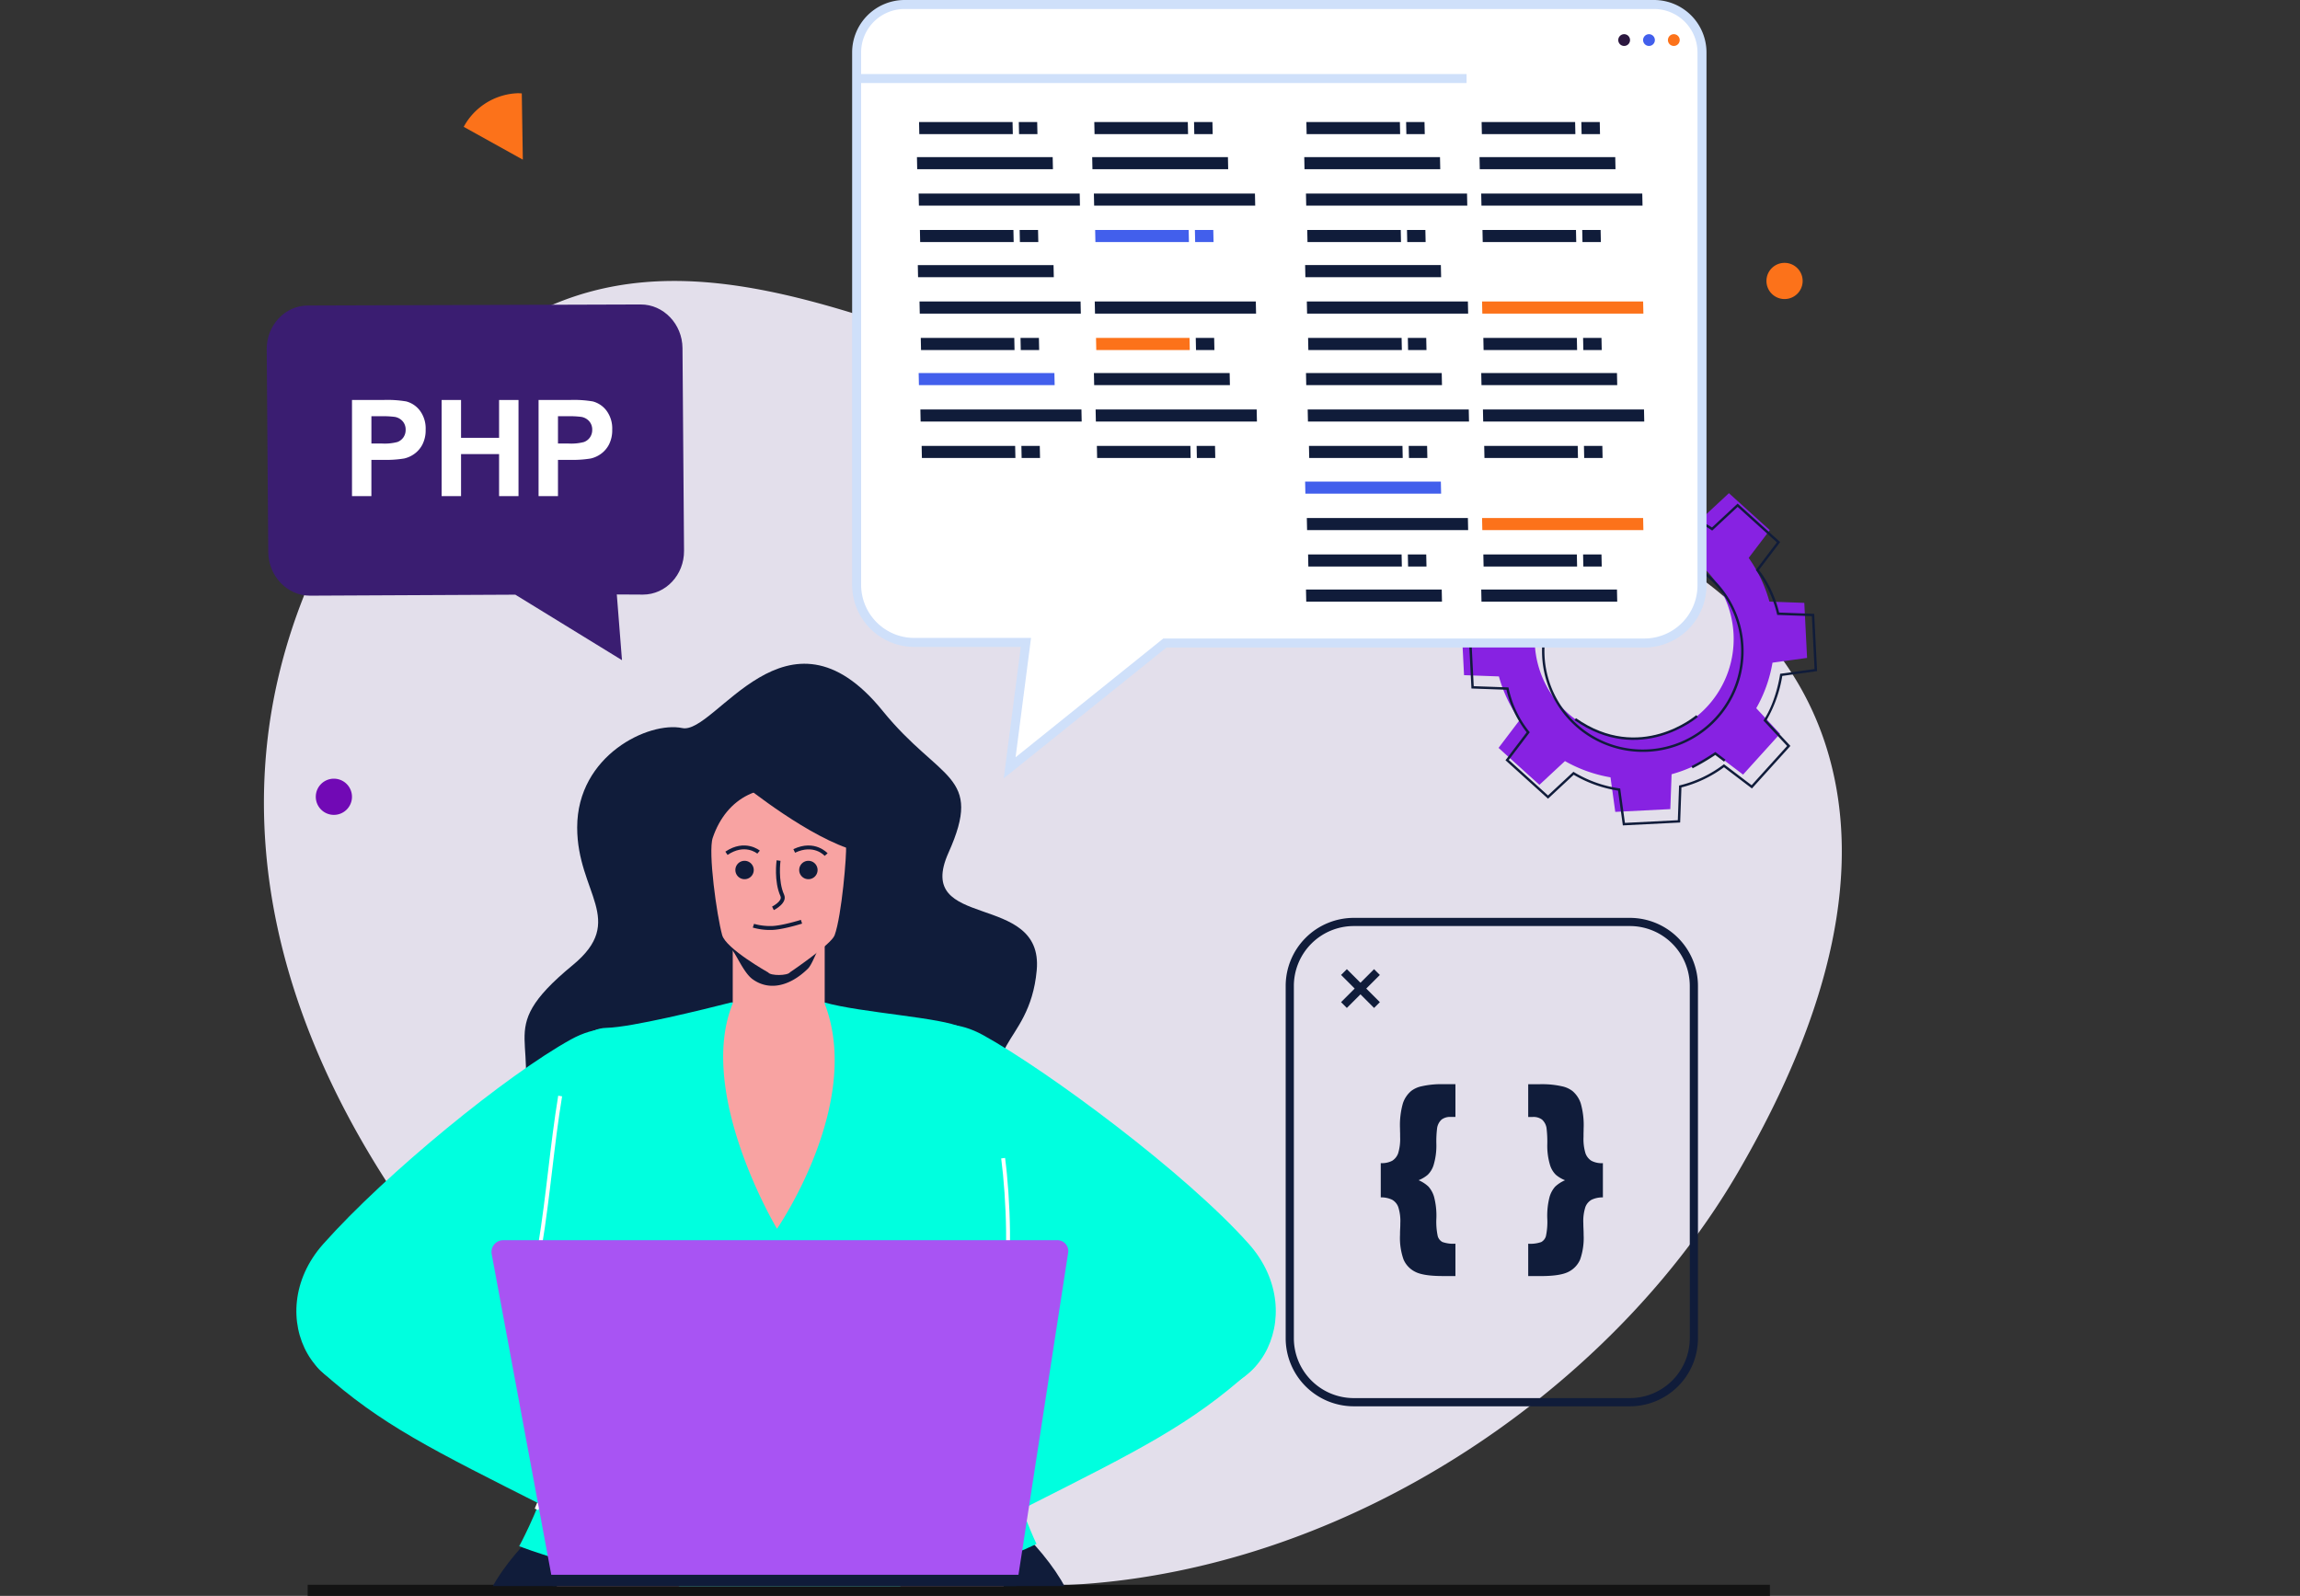 <svg xmlns="http://www.w3.org/2000/svg" xmlns:xlink="http://www.w3.org/1999/xlink" width="610" height="423.309" viewBox="0 0 610 423.309">
  <rect x="0" y="0" width="610" height="423.309" fill="#333333" stroke="none"/>
  <defs>
    <clipPath id="clip-path">
      <rect id="Rectángulo_404181" data-name="Rectángulo 404181" width="263.911" height="250.33" fill="none"/>
    </clipPath>
    <clipPath id="clip-path-2">
      <path id="Trazado_888957" data-name="Trazado 888957" d="M136.9,344.495a1.242,1.242,0,0,0-1.186.851l-.16.652h10.961l.3-1.129c.054-.206-.094-.374-.333-.374Z" transform="translate(-135.555 -344.495)" fill="none"/>
    </clipPath>
    <clipPath id="clip-path-3">
      <path id="Trazado_888959" data-name="Trazado 888959" d="M125.957,344.495a1.209,1.209,0,0,0-1.167.851l-.144.652h10.96l.27-1.129c.051-.206-.1-.374-.34-.374Z" transform="translate(-124.646 -344.495)" fill="none"/>
    </clipPath>
    <clipPath id="clip-path-4">
      <path id="Trazado_888961" data-name="Trazado 888961" d="M115.014,344.495a1.174,1.174,0,0,0-1.147.851l-.128.652H124.7l.244-1.129a.317.317,0,0,0-.35-.374Z" transform="translate(-113.738 -344.495)" fill="none"/>
    </clipPath>
    <clipPath id="clip-path-5">
      <path id="Trazado_888963" data-name="Trazado 888963" d="M104.071,344.495a1.141,1.141,0,0,0-1.128.851l-.114.652h10.959l.219-1.129a.324.324,0,0,0-.358-.374Z" transform="translate(-102.829 -344.495)" fill="none"/>
    </clipPath>
    <clipPath id="clip-path-6">
      <path id="Trazado_888965" data-name="Trazado 888965" d="M94.96,344.495a1.116,1.116,0,0,0-1.111.851l-.1.652h6.4l.188-1.129a.334.334,0,0,0-.368-.374Z" transform="translate(-93.749 -344.495)" fill="none"/>
    </clipPath>
    <clipPath id="clip-path-7">
      <path id="Trazado_888967" data-name="Trazado 888967" d="M88.509,344.495a1.1,1.1,0,0,0-1.1.851l-.093.652h6.406l.173-1.129a.338.338,0,0,0-.374-.374Z" transform="translate(-87.316 -344.495)" fill="none"/>
    </clipPath>
    <clipPath id="clip-path-8">
      <path id="Trazado_888969" data-name="Trazado 888969" d="M82.436,344.495a1.08,1.08,0,0,0-1.089.851l-.085.652h6.406l.159-1.129a.343.343,0,0,0-.376-.374Z" transform="translate(-81.262 -344.495)" fill="none"/>
    </clipPath>
  </defs>
  <g id="Grupo_1102358" data-name="Grupo 1102358" transform="translate(-810 -970.999)">
    <path id="Trazado_888919" data-name="Trazado 888919" d="M43.884,29.157l-.107.19,15.682,8.709-.277-17.58-.922-.048a17,17,0,0,0-14.377,8.73" transform="translate(889.204 975.295)" fill="#fc721a"/>
    <path id="Trazado_888920" data-name="Trazado 888920" d="M288.572,79.183C242.8,114.924,179.695,89.03,158.709,64.012,96.736-9.855,334.355,43.442,288.572,79.183" transform="translate(911.187 976.659)" fill="#ecf2fa"/>
    <path id="Trazado_888921" data-name="Trazado 888921" d="M390.814,298.215c-30.034,51.471-89.2,95.473-154.66,106.713a189.593,189.593,0,0,1-32.117,2.776c-2.555,0-5.11-.051-7.674-.171-43.55-1.842-87.832-19.635-126.6-60.291C9.877,284.437-7.909,223.032,3.043,170.2a152.145,152.145,0,0,1,16.53-43.772C87.385,5.72,166.1,88.005,260.952,101.249c65.43,9.125,138.583,28.239,154.442,87.477,7.587,28.3,1.841,64.206-24.579,109.488" transform="translate(880 983.947)" fill="#e3dfeb"/>
    <rect id="Rectángulo_404177" data-name="Rectángulo 404177" width="387.81" height="2.947" transform="translate(891.603 1391.361)" fill="#131313"/>
    <path id="Trazado_888922" data-name="Trazado 888922" d="M303.231,193.873l14.6-.736.336-9.251a36.8,36.8,0,0,0,11.586-5.5l7.373,5.6,9.8-10.838-6.307-6.775a36.863,36.863,0,0,0,4.312-12.08l9.168-1.262-.733-14.6-9.251-.336a37,37,0,0,0-5.5-11.586l5.593-7.374-10.835-9.8-6.775,6.305a36.846,36.846,0,0,0-12.081-4.31l-1.261-9.17-14.6.737-.339,9.248a37.049,37.049,0,0,0-11.585,5.5l-7.375-5.593-9.8,10.835,6.3,6.775a36.991,36.991,0,0,0-4.311,12.08L262.384,143l.737,14.605,9.249.336a36.827,36.827,0,0,0,5.5,11.583l-5.594,7.374,10.838,9.8,6.774-6.3a37,37,0,0,0,12.08,4.31ZM281.888,149.34a26.389,26.389,0,1,1,27.683,25.029,26.393,26.393,0,0,1-27.683-25.029" transform="translate(935.167 992.479)" fill="#8722e2"/>
    <path id="Trazado_888923" data-name="Trazado 888923" d="M291.9,109.187l.24-6.584,11.013-.555.031.646-10.42.525-.219,5.991Z" transform="translate(941.373 992.456)" fill="#101c3a"/>
    <path id="Trazado_888924" data-name="Trazado 888924" d="M262.435,138.107l-.088-.64,8.922-1.228a30.562,30.562,0,0,1,2.951-9.294l.57.3a29.725,29.725,0,0,0-2.908,9.312l-.028.251Z" transform="translate(935.16 997.69)" fill="#101c3a"/>
    <path id="Trazado_888925" data-name="Trazado 888925" d="M287.209,158.062l.372-.529c16.993,11.92,31.767-.666,31.913-.794l.425.487c-.151.132-15.306,13.044-32.71.836" transform="translate(940.387 1003.955)" fill="#101c3a"/>
    <path id="Trazado_888926" data-name="Trazado 888926" d="M312.839,168.563a58.442,58.442,0,0,0,6.124-3.619l.194-.134,2.709,2.056-.391.514-2.336-1.773a60.645,60.645,0,0,1-6.007,3.532Z" transform="translate(945.776 1005.652)" fill="#101c3a"/>
    <path id="Trazado_888927" data-name="Trazado 888927" d="M264.748,160.647l-.766-15.2,9.228-1.271a35.649,35.649,0,0,1,4.191-11.762l-6.339-6.815,10.2-11.276,7.42,5.628a37.141,37.141,0,0,1,11.28-5.352l.339-9.31,15.2-.766,1.271,9.233c1.336.237,7.85,1.5,11.773,4.178l6.8-6.332,11.278,10.2L341,129.206a30.408,30.408,0,0,1,5.346,11.292l9.308.338.765,15.2-9.229,1.271A34.435,34.435,0,0,1,343,169.07l6.341,6.81-10.2,11.28-7.413-5.628a32.532,32.532,0,0,1-11.286,5.354l-.338,9.307-15.2.766-1.271-9.225a33.194,33.194,0,0,1-11.761-4.2l-6.816,6.343-11.278-10.2,5.62-7.408a28.614,28.614,0,0,1-5.352-11.29Zm-.1-14.645.707,14.026,9.208.334.054.242a27.427,27.427,0,0,0,5.429,11.445l.177.2-5.579,7.356,10.407,9.409,6.742-6.273.207.127a32.176,32.176,0,0,0,11.951,4.266l.249.027,1.259,9.133,14.026-.707.333-9.2.234-.058a31.336,31.336,0,0,0,11.466-5.441l.195-.162,7.344,5.576,9.412-10.407-6.28-6.747.137-.209c3.291-5.053,4.254-11.886,4.264-11.955l.033-.24,9.123-1.257-.7-14.024-9.2-.334-.058-.234a29.571,29.571,0,0,0-5.434-11.459l-.174-.2,5.578-7.352-10.406-9.409-6.754,6.286-.213-.151c-4.137-2.955-11.875-4.244-11.954-4.258l-.232-.039-1.254-9.117-14.024.707-.338,9.2-.228.061a36.009,36.009,0,0,0-11.478,5.449l-.195.15-7.339-5.566-9.409,10.4,6.275,6.745-.131.208a34.912,34.912,0,0,0-4.267,11.96l-.034.24Z" transform="translate(935.503 992.977)" fill="#101c3a"/>
    <path id="Trazado_888928" data-name="Trazado 888928" d="M281.677,156.445A26.73,26.73,0,1,1,315.9,172.493a26.76,26.76,0,0,1-34.226-16.048m49.674-17.96a26.09,26.09,0,1,0-15.664,33.407,26.119,26.119,0,0,0,15.664-33.407" transform="translate(938.889 996.361)" fill="#101c3a"/>
    <path id="Trazado_888929" data-name="Trazado 888929" d="M315.2,201.168H241.957a18.069,18.069,0,0,0-18.05,18.049v93.456a18.071,18.071,0,0,0,18.05,18.051H315.2a18.072,18.072,0,0,0,18.051-18.051V219.217A18.07,18.07,0,0,0,315.2,201.168m15.881,111.5a15.9,15.9,0,0,1-15.881,15.88H241.957a15.9,15.9,0,0,1-15.881-15.88V219.217a15.9,15.9,0,0,1,15.881-15.88H315.2a15.9,15.9,0,0,1,15.881,15.88Z" transform="translate(927.078 1013.297)" fill="#101c3a"/>
    <rect id="Rectángulo_404178" data-name="Rectángulo 404178" width="12.376" height="2.17" transform="translate(1165.675 1236.822) rotate(-45)" fill="#101c3a"/>
    <rect id="Rectángulo_404179" data-name="Rectángulo 404179" width="2.17" height="12.376" transform="translate(1165.675 1229.605) rotate(-45)" fill="#101c3a"/>
    <path id="Trazado_888930" data-name="Trazado 888930" d="M264.548,237.623v8.684h-1.186a3.78,3.78,0,0,0-2.49.7,3.868,3.868,0,0,0-1.168,2.155,28.34,28.34,0,0,0-.214,4.357,17.9,17.9,0,0,1-.747,5.6,6.188,6.188,0,0,1-1.519,2.512,8.514,8.514,0,0,1-2.447,1.457,8.848,8.848,0,0,1,2.632,1.709,7.1,7.1,0,0,1,1.472,2.7,19.773,19.773,0,0,1,.609,5.787,18.083,18.083,0,0,0,.37,4.657,2.583,2.583,0,0,0,1.232,1.538,8.681,8.681,0,0,0,3.455.449v8.581h-3.335q-5.168,0-7.335-1.127a6.5,6.5,0,0,1-3.1-3.285,17.2,17.2,0,0,1-.928-6.474c0-.634.017-1.272.056-1.907.017-.388.024-.783.024-1.19a12.108,12.108,0,0,0-.558-4.369,3.72,3.72,0,0,0-1.6-1.881,6.715,6.715,0,0,0-3.028-.637v-9.082a5.867,5.867,0,0,0,3.055-.637,3.933,3.933,0,0,0,1.55-1.945,13.1,13.1,0,0,0,.53-4.434v-.9c-.018-.405-.028-.811-.028-1.22a21.135,21.135,0,0,1,.781-6.776,7.309,7.309,0,0,1,2.158-3.207,6.883,6.883,0,0,1,2.809-1.268,23.457,23.457,0,0,1,5.374-.557Z" transform="translate(931.458 1020.961)" fill="#101c3a"/>
    <path id="Trazado_888931" data-name="Trazado 888931" d="M280.631,237.623a23.46,23.46,0,0,1,5.377.557,6.866,6.866,0,0,1,2.805,1.268,7.282,7.282,0,0,1,2.16,3.207,21.038,21.038,0,0,1,.779,6.776c0,.409-.006.815-.025,1.22v.9a13.049,13.049,0,0,0,.529,4.434,3.948,3.948,0,0,0,1.548,1.945,5.884,5.884,0,0,0,3.06.637v9.082a6.74,6.74,0,0,0-3.032.637,3.745,3.745,0,0,0-1.6,1.881,12.148,12.148,0,0,0-.555,4.369c0,.407.01.8.027,1.19.034.635.052,1.273.052,1.907a17.236,17.236,0,0,1-.925,6.474,6.51,6.51,0,0,1-3.1,3.285q-2.175,1.122-7.337,1.127h-3.337v-8.581a8.688,8.688,0,0,0,3.458-.449,2.594,2.594,0,0,0,1.231-1.538,18.025,18.025,0,0,0,.37-4.657,19.859,19.859,0,0,1,.609-5.787,7.1,7.1,0,0,1,1.468-2.7,8.9,8.9,0,0,1,2.636-1.709,8.568,8.568,0,0,1-2.45-1.457,6.171,6.171,0,0,1-1.516-2.512,17.824,17.824,0,0,1-.747-5.6,29.373,29.373,0,0,0-.212-4.357,3.888,3.888,0,0,0-1.174-2.155,3.771,3.771,0,0,0-2.49-.7h-1.184v-8.684Z" transform="translate(938.252 1020.961)" fill="#101c3a"/>
    <path id="Trazado_888932" data-name="Trazado 888932" d="M338.866,62.411a4.8,4.8,0,1,1-4.8-4.8,4.8,4.8,0,0,1,4.8,4.8" transform="translate(949.228 983.112)" fill="#fc721a"/>
    <path id="Trazado_888933" data-name="Trazado 888933" d="M20.964,175.463a4.8,4.8,0,1,1-4.8-4.8,4.806,4.806,0,0,1,4.8,4.8" transform="translate(882.388 1006.882)" fill="#7109b5"/>
    <g id="Grupo_1102341" data-name="Grupo 1102341" transform="translate(885.384 1141.377)" clip-path="url(#clip-path)">
      <path id="Trazado_888934" data-name="Trazado 888934" d="M165.019,304.2s6.295,38.2,18.5,53.394l-120.188,1.3s16.587-33.426,17.147-52.743Z" transform="translate(7.932 -106.419)" fill="#f8a3a2"/>
      <path id="Trazado_888935" data-name="Trazado 888935" d="M192.356,336.585s-30.657,10.672-65.514,11.047c-34.857-.375-65.514-11.047-65.514-11.047-51.68,52.79,47.455,70.405,65.514,70.405,17.12,0,116.188-17.715,65.514-70.405" transform="translate(4.405 -99.609)" fill="#101c3a"/>
      <path id="Trazado_888936" data-name="Trazado 888936" d="M152.848,157.942c15.247,18.793,26.86,16.767,17.485,37.653s25.306,10.035,23.4,31.171-18.286,19.615-3.288,37.187-16.677,49.686-16.677,49.686H79.539s-33.885-15.985-24.511-42.677S48.094,244.011,70.684,225.4c14.438-11.9,1.169-19.111,1.169-36.5,0-19.216,19.085-28.22,27.865-26.369s27.733-35.9,53.13-4.592" transform="translate(5.841 -139.79)" fill="#101c3a"/>
      <path id="Trazado_888937" data-name="Trazado 888937" d="M79.946,228.3c-16.875,9.308-48.933,35.377-65.724,54.286S12.6,329.113,36.4,319.44s68.212-39.673,74.921-47.239c13.171-14.853-5.421-58.213-31.375-43.9" transform="translate(-3.89 -122.976)" fill="#00ffdf"/>
      <path id="Trazado_888938" data-name="Trazado 888938" d="M163.128,227.36c16.875,9.307,53.691,36.506,70.483,55.415s1.618,46.523-22.178,36.85-68.214-39.672-74.922-47.237c-13.171-14.853.663-59.344,26.617-45.028" transform="translate(22.254 -123.163)" fill="#00ffdf"/>
      <path id="Trazado_888939" data-name="Trazado 888939" d="M184.157,296.892c2.4-7.039,1.382-27.059.03-36.617-1.088-11.074.126-28.069-10.937-33.932-4.977-2.637-26.66-3.887-36.374-6.641h-24.7c-7.639,1.945-26.437,6.589-33.028,6.737-5.324.12-8.628,4.29-11.329,12.387-2.961,15.4-3.823,30.039-6.357,45.49-1.45,8.272-.116,14.835,4.918,26.882,7.3,20.508-10.44,52.736-10.44,52.736s73.864,29.31,137.2-.582c0,0-18.51-38.489-8.983-66.46" transform="translate(6.376 -124.184)" fill="#00ffdf"/>
      <path id="Trazado_888940" data-name="Trazado 888940" d="M60.3,350.076l-.96-.4c4.241-10.106,10.637-29.075,5.827-42.6C60,294.706,58.8,288.1,60.227,279.93c1.111-6.776,1.915-13.5,2.689-20.01.769-6.451,1.564-13.119,2.657-19.778l1.026.168c-1.088,6.637-1.881,13.293-2.649,19.732-.777,6.518-1.579,13.257-2.7,20.061-1.4,7.953-.207,14.414,4.885,26.6,4.691,13.183-.587,30.861-5.838,43.376" transform="translate(7.092 -119.886)" fill="#fff"/>
      <path id="Trazado_888941" data-name="Trazado 888941" d="M163.093,334.464c-3.31-12.3-6.2-30.072-1.145-44.906,2.238-6.567,1.486-25.243.11-35.641l1.032-.136c1.388,10.5,2.131,29.4-.156,36.113-4.966,14.585-2.108,32.14,1.163,44.3Z" transform="translate(28.091 -117.019)" fill="#fff"/>
      <path id="Trazado_888942" data-name="Trazado 888942" d="M127.567,203.855v21.507c10.265,26.557-12.654,59.7-12.654,59.7S93.43,249.26,103.175,225.293V194.377a215.761,215.761,0,0,0,24.393,9.478" transform="translate(15.775 -129.509)" fill="#f8a3a2"/>
      <path id="Trazado_888943" data-name="Trazado 888943" d="M122.722,216.274c1.575-1.535,3.174-7.577,4.9-8.145v-5.144a227.828,227.828,0,0,1-25.236-9.479v17.531c1.2.942,3.2,6.2,5.662,7.995,4.166,3.041,9.631,2.16,14.676-2.758" transform="translate(16.143 -129.691)" fill="#101c3a"/>
      <path id="Trazado_888944" data-name="Trazado 888944" d="M133.755,188.136c-.816-6.3-1.151-10.655-11.278-14.087-10.828-3.67-20.4,1.023-24.065,11.851-1.268,3.74,1.064,20.549,2.5,25.791.99,3.613,12.225,9.927,12.225,9.927.615.91,5.157.887,5.778-.061,0,0,10.916-7.361,11.817-9.792,1.9-5.129,3.265-21.763,3.024-23.628" transform="translate(15.231 -134.042)" fill="#f8a3a2"/>
      <path id="Trazado_888945" data-name="Trazado 888945" d="M111.818,201.761l-.461-.933c.028-.013,2.815-1.444,2.227-2.752-1.78-3.954-1.055-9.3-1.024-9.527l1.031.144c-.007.053-.713,5.279.943,8.956,1.008,2.24-2.563,4.037-2.716,4.112" transform="translate(18.029 -130.734)" fill="#101c3a"/>
      <path id="Trazado_888946" data-name="Trazado 888946" d="M101.7,187.806l-.582-.864c5.222-3.519,9.107-.3,9.146-.269l-.674.794c-.133-.113-3.344-2.725-7.89.339" transform="translate(15.877 -131.418)" fill="#101c3a"/>
      <path id="Trazado_888947" data-name="Trazado 888947" d="M124.322,188.059c-.116-.131-2.9-3.189-7.852-.839l-.448-.942c5.689-2.7,9.051,1.058,9.083,1.1Z" transform="translate(19.01 -131.417)" fill="#101c3a"/>
      <path id="Trazado_888948" data-name="Trazado 888948" d="M111.952,204.286a16.606,16.606,0,0,1-4.824-.635l.329-.989a15.887,15.887,0,0,0,4.495.583c2.716,0,7.887-1.624,7.938-1.64l.313.991c-.218.07-5.378,1.69-8.252,1.69" transform="translate(17.14 -127.989)" fill="#101c3a"/>
      <path id="Trazado_888949" data-name="Trazado 888949" d="M105.34,172.568s17.412,14.086,29.613,17.3c0,0,2.994-27.283-29.613-17.3" transform="translate(16.764 -134.556)" fill="#101c3a"/>
      <path id="Trazado_888950" data-name="Trazado 888950" d="M141.919,298.446c0,11.3-4.993,20.462-24.568,20.462s-24.569-9.16-24.569-20.462-18.5-20.462,24.569-20.462,24.568,9.16,24.568,20.462" transform="translate(13.293 -111.93)" fill="#f0e3dd"/>
      <path id="Trazado_888951" data-name="Trazado 888951" d="M107.817,339.488a20.2,20.2,0,0,1-7.775-1.334l.4-.96c13.372,5.606,43.621-9.589,43.925-9.744l.472.93c-1.055.535-22.1,11.108-37.025,11.108" transform="translate(15.65 -101.529)" fill="#101c3a"/>
      <path id="Trazado_888952" data-name="Trazado 888952" d="M110.606,356.913c-.824-1.543,4.1-5.447,3.955-14.312s3.619-5.841,9.555-10.891,6.531-7.13,14.452-4.279,10.057,2.206,13.279-.431,32.3-28.226,44.448-41.473,48.495,6.982,24.535,27.731l-77.7,34.4s-6.972,2.027-10.927-2.805-9.114.782-9.2,4,2.717,6.137-.122,7.243-4.718-3.133-4.718-3.133-6.181,6.528-7.558,3.953" transform="translate(17.851 -111.234)" fill="#f8a3a2"/>
      <path id="Trazado_888953" data-name="Trazado 888953" d="M229.5,306.875c-15.939,14.294-29.409,20.977-59.566,36.206,0,0-13.873-15.77-16.473-27.559,0,0,33.582-34.5,46.01-44.323s42.232,24.729,30.029,35.676" transform="translate(26.882 -113.721)" fill="#00ffdf"/>
      <path id="Trazado_888954" data-name="Trazado 888954" d="M138.8,356.913c.824-1.543-4.1-5.447-3.955-14.312s-3.619-5.841-9.555-10.891-6.531-7.13-14.452-4.279-10.057,2.206-13.279-.431-32.3-28.226-44.447-41.473-48.5,6.982-24.537,27.731l77.7,34.4s6.972,2.027,10.929-2.805,9.113.782,9.2,4-2.717,6.137.122,7.243,4.718-3.133,4.718-3.133,6.182,6.528,7.558,3.953" transform="translate(-1.058 -111.234)" fill="#f8a3a2"/>
      <path id="Trazado_888955" data-name="Trazado 888955" d="M12.991,306.994c15.938,14.3,29.488,20.858,59.646,36.086,0,0,13.872-15.77,16.472-27.559,0,0-33.582-34.5-46.011-44.322S.787,296.049,12.991,306.994" transform="translate(-3.257 -113.72)" fill="#00ffdf"/>
    </g>
    <g id="Grupo_1102343" data-name="Grupo 1102343" transform="translate(1044.056 1387.927)" clip-path="url(#clip-path-2)">
      <path id="Trazado_888956" data-name="Trazado 888956" d="M135.556,344.495v0Z" transform="translate(-135.555 -344.495)" fill="#99ceff"/>
      <rect id="Rectángulo_404182" data-name="Rectángulo 404182" width="0.23" height="1.502" transform="translate(0.001)" fill="#99ceff"/>
      <rect id="Rectángulo_404183" data-name="Rectángulo 404183" width="0.23" height="1.502" transform="translate(0.231)" fill="#9bceff"/>
      <rect id="Rectángulo_404184" data-name="Rectángulo 404184" width="0.23" height="1.502" transform="translate(0.46)" fill="#9ccfff"/>
      <rect id="Rectángulo_404185" data-name="Rectángulo 404185" width="0.23" height="1.502" transform="translate(0.69)" fill="#9dcfff"/>
      <rect id="Rectángulo_404186" data-name="Rectángulo 404186" width="0.23" height="1.502" transform="translate(0.92)" fill="#9ed0ff"/>
      <rect id="Rectángulo_404187" data-name="Rectángulo 404187" width="0.23" height="1.502" transform="translate(1.15)" fill="#9fd1ff"/>
      <rect id="Rectángulo_404188" data-name="Rectángulo 404188" width="0.23" height="1.502" transform="translate(1.38)" fill="#a1d1ff"/>
      <rect id="Rectángulo_404189" data-name="Rectángulo 404189" width="0.23" height="1.502" transform="translate(1.61)" fill="#a2d2ff"/>
      <rect id="Rectángulo_404190" data-name="Rectángulo 404190" width="0.23" height="1.502" transform="translate(1.841)" fill="#a4d2ff"/>
      <rect id="Rectángulo_404191" data-name="Rectángulo 404191" width="0.23" height="1.502" transform="translate(2.071)" fill="#a5d3ff"/>
      <rect id="Rectángulo_404192" data-name="Rectángulo 404192" width="0.23" height="1.502" transform="translate(2.299)" fill="#a6d3ff"/>
      <rect id="Rectángulo_404193" data-name="Rectángulo 404193" width="0.23" height="1.502" transform="translate(2.529)" fill="#a7d4ff"/>
      <rect id="Rectángulo_404194" data-name="Rectángulo 404194" width="0.23" height="1.502" transform="translate(2.759)" fill="#a9d4ff"/>
      <rect id="Rectángulo_404195" data-name="Rectángulo 404195" width="0.23" height="1.502" transform="translate(2.989)" fill="#aad5ff"/>
      <rect id="Rectángulo_404196" data-name="Rectángulo 404196" width="0.23" height="1.502" transform="translate(3.219)" fill="#abd5ff"/>
      <rect id="Rectángulo_404197" data-name="Rectángulo 404197" width="0.23" height="1.502" transform="translate(3.449)" fill="#acd6ff"/>
      <rect id="Rectángulo_404198" data-name="Rectángulo 404198" width="0.23" height="1.502" transform="translate(3.679)" fill="#add7ff"/>
      <rect id="Rectángulo_404199" data-name="Rectángulo 404199" width="0.23" height="1.502" transform="translate(3.909)" fill="#afd7ff"/>
      <rect id="Rectángulo_404200" data-name="Rectángulo 404200" width="0.231" height="1.502" transform="translate(4.139)" fill="#b0d8ff"/>
      <rect id="Rectángulo_404201" data-name="Rectángulo 404201" width="0.23" height="1.502" transform="translate(4.369)" fill="#b1d8ff"/>
      <rect id="Rectángulo_404202" data-name="Rectángulo 404202" width="0.23" height="1.502" transform="translate(4.599)" fill="#b2d9ff"/>
      <rect id="Rectángulo_404203" data-name="Rectángulo 404203" width="0.23" height="1.502" transform="translate(4.829)" fill="#b4d9ff"/>
      <rect id="Rectángulo_404204" data-name="Rectángulo 404204" width="0.23" height="1.502" transform="translate(5.059)" fill="#b5daff"/>
      <rect id="Rectángulo_404205" data-name="Rectángulo 404205" width="0.23" height="1.502" transform="translate(5.289)" fill="#b6dbff"/>
      <rect id="Rectángulo_404206" data-name="Rectángulo 404206" width="0.23" height="1.502" transform="translate(5.519)" fill="#b7dbff"/>
      <rect id="Rectángulo_404207" data-name="Rectángulo 404207" width="0.23" height="1.502" transform="translate(5.749)" fill="#b8dcff"/>
      <rect id="Rectángulo_404208" data-name="Rectángulo 404208" width="0.23" height="1.502" transform="translate(5.979)" fill="#badcff"/>
      <rect id="Rectángulo_404209" data-name="Rectángulo 404209" width="0.23" height="1.502" transform="translate(6.209)" fill="#bdf"/>
      <rect id="Rectángulo_404210" data-name="Rectángulo 404210" width="0.23" height="1.502" transform="translate(6.439)" fill="#bcddff"/>
      <rect id="Rectángulo_404211" data-name="Rectángulo 404211" width="0.23" height="1.502" transform="translate(6.669)" fill="#bddeff"/>
      <rect id="Rectángulo_404212" data-name="Rectángulo 404212" width="0.23" height="1.502" transform="translate(6.898)" fill="#bedfff"/>
      <rect id="Rectángulo_404213" data-name="Rectángulo 404213" width="0.23" height="1.502" transform="translate(7.128)" fill="#c0dfff"/>
      <rect id="Rectángulo_404214" data-name="Rectángulo 404214" width="0.23" height="1.502" transform="translate(7.358)" fill="#c1e0ff"/>
      <rect id="Rectángulo_404215" data-name="Rectángulo 404215" width="0.23" height="1.502" transform="translate(7.588)" fill="#c2e0ff"/>
      <rect id="Rectángulo_404216" data-name="Rectángulo 404216" width="0.23" height="1.502" transform="translate(7.818)" fill="#c3e1ff"/>
      <rect id="Rectángulo_404217" data-name="Rectángulo 404217" width="0.23" height="1.502" transform="translate(8.048)" fill="#c5e1ff"/>
      <rect id="Rectángulo_404218" data-name="Rectángulo 404218" width="0.23" height="1.502" transform="translate(8.278)" fill="#c6e2ff"/>
      <rect id="Rectángulo_404219" data-name="Rectángulo 404219" width="0.23" height="1.502" transform="translate(8.508)" fill="#c7e3ff"/>
      <rect id="Rectángulo_404220" data-name="Rectángulo 404220" width="0.23" height="1.502" transform="translate(8.738)" fill="#c8e3ff"/>
      <rect id="Rectángulo_404221" data-name="Rectángulo 404221" width="0.23" height="1.502" transform="translate(8.968)" fill="#c9e4ff"/>
      <rect id="Rectángulo_404222" data-name="Rectángulo 404222" width="0.23" height="1.502" transform="translate(9.198)" fill="#cbe4ff"/>
      <rect id="Rectángulo_404223" data-name="Rectángulo 404223" width="0.23" height="1.502" transform="translate(9.428)" fill="#cde5ff"/>
      <rect id="Rectángulo_404224" data-name="Rectángulo 404224" width="0.23" height="1.502" transform="translate(9.658)" fill="#cee5ff"/>
      <rect id="Rectángulo_404225" data-name="Rectángulo 404225" width="0.23" height="1.502" transform="translate(9.888)" fill="#cfe6ff"/>
      <rect id="Rectángulo_404226" data-name="Rectángulo 404226" width="0.23" height="1.502" transform="translate(10.118)" fill="#d0e7ff"/>
      <rect id="Rectángulo_404227" data-name="Rectángulo 404227" width="0.23" height="1.502" transform="translate(10.348)" fill="#d2e7ff"/>
      <rect id="Rectángulo_404228" data-name="Rectángulo 404228" width="0.23" height="1.502" transform="translate(10.578)" fill="#d3e8ff"/>
      <rect id="Rectángulo_404229" data-name="Rectángulo 404229" width="0.23" height="1.502" transform="translate(10.808)" fill="#d4e8ff"/>
      <rect id="Rectángulo_404230" data-name="Rectángulo 404230" width="0.23" height="1.502" transform="translate(11.038)" fill="#d5e9ff"/>
      <rect id="Rectángulo_404231" data-name="Rectángulo 404231" width="0.044" height="1.502" transform="translate(11.267)" fill="#d5e9ff"/>
    </g>
    <g id="Grupo_1102345" data-name="Grupo 1102345" transform="translate(1030.854 1387.927)" clip-path="url(#clip-path-3)">
      <path id="Trazado_888958" data-name="Trazado 888958" d="M124.646,344.495v0Z" transform="translate(-124.646 -344.495)" fill="#99ceff"/>
      <rect id="Rectángulo_404232" data-name="Rectángulo 404232" width="0.229" height="1.502" transform="translate(0.001)" fill="#99ceff"/>
      <rect id="Rectángulo_404233" data-name="Rectángulo 404233" width="0.23" height="1.502" transform="translate(0.23)" fill="#9bceff"/>
      <rect id="Rectángulo_404234" data-name="Rectángulo 404234" width="0.229" height="1.502" transform="translate(0.46)" fill="#9ccfff"/>
      <rect id="Rectángulo_404235" data-name="Rectángulo 404235" width="0.229" height="1.502" transform="translate(0.69)" fill="#9dcfff"/>
      <rect id="Rectángulo_404236" data-name="Rectángulo 404236" width="0.229" height="1.502" transform="translate(0.919)" fill="#9ed0ff"/>
      <rect id="Rectángulo_404237" data-name="Rectángulo 404237" width="0.229" height="1.502" transform="translate(1.149)" fill="#9fd1ff"/>
      <rect id="Rectángulo_404238" data-name="Rectángulo 404238" width="0.229" height="1.502" transform="translate(1.377)" fill="#a1d1ff"/>
      <rect id="Rectángulo_404239" data-name="Rectángulo 404239" width="0.229" height="1.502" transform="translate(1.607)" fill="#a2d2ff"/>
      <rect id="Rectángulo_404240" data-name="Rectángulo 404240" width="0.229" height="1.502" transform="translate(1.836)" fill="#a4d2ff"/>
      <rect id="Rectángulo_404241" data-name="Rectángulo 404241" width="0.23" height="1.502" transform="translate(2.065)" fill="#a5d3ff"/>
      <rect id="Rectángulo_404242" data-name="Rectángulo 404242" width="0.229" height="1.502" transform="translate(2.295)" fill="#a6d3ff"/>
      <rect id="Rectángulo_404243" data-name="Rectángulo 404243" width="0.229" height="1.502" transform="translate(2.525)" fill="#a7d4ff"/>
      <rect id="Rectángulo_404244" data-name="Rectángulo 404244" width="0.229" height="1.502" transform="translate(2.753)" fill="#a9d4ff"/>
      <rect id="Rectángulo_404245" data-name="Rectángulo 404245" width="0.229" height="1.502" transform="translate(2.983)" fill="#aad5ff"/>
      <rect id="Rectángulo_404246" data-name="Rectángulo 404246" width="0.229" height="1.502" transform="translate(3.212)" fill="#abd5ff"/>
      <rect id="Rectángulo_404247" data-name="Rectángulo 404247" width="0.23" height="1.502" transform="translate(3.441)" fill="#acd6ff"/>
      <rect id="Rectángulo_404248" data-name="Rectángulo 404248" width="0.229" height="1.502" transform="translate(3.672)" fill="#add7ff"/>
      <rect id="Rectángulo_404249" data-name="Rectángulo 404249" width="0.229" height="1.502" transform="translate(3.901)" fill="#afd7ff"/>
      <rect id="Rectángulo_404250" data-name="Rectángulo 404250" width="0.229" height="1.502" transform="translate(4.131)" fill="#b0d8ff"/>
      <rect id="Rectángulo_404251" data-name="Rectángulo 404251" width="0.229" height="1.502" transform="translate(4.359)" fill="#b1d8ff"/>
      <rect id="Rectángulo_404252" data-name="Rectángulo 404252" width="0.229" height="1.502" transform="translate(4.588)" fill="#b2d9ff"/>
      <rect id="Rectángulo_404253" data-name="Rectángulo 404253" width="0.229" height="1.502" transform="translate(4.818)" fill="#b4d9ff"/>
      <rect id="Rectángulo_404254" data-name="Rectángulo 404254" width="0.23" height="1.502" transform="translate(5.047)" fill="#b5daff"/>
      <rect id="Rectángulo_404255" data-name="Rectángulo 404255" width="0.229" height="1.502" transform="translate(5.277)" fill="#b6dbff"/>
      <rect id="Rectángulo_404256" data-name="Rectángulo 404256" width="0.23" height="1.502" transform="translate(5.505)" fill="#b7dbff"/>
      <rect id="Rectángulo_404257" data-name="Rectángulo 404257" width="0.229" height="1.502" transform="translate(5.735)" fill="#b8dcff"/>
      <rect id="Rectángulo_404258" data-name="Rectángulo 404258" width="0.229" height="1.502" transform="translate(5.965)" fill="#badcff"/>
      <rect id="Rectángulo_404259" data-name="Rectángulo 404259" width="0.229" height="1.502" transform="translate(6.194)" fill="#bdf"/>
      <rect id="Rectángulo_404260" data-name="Rectángulo 404260" width="0.23" height="1.502" transform="translate(6.423)" fill="#bcddff"/>
      <rect id="Rectángulo_404261" data-name="Rectángulo 404261" width="0.229" height="1.502" transform="translate(6.653)" fill="#bddeff"/>
      <rect id="Rectángulo_404262" data-name="Rectángulo 404262" width="0.229" height="1.502" transform="translate(6.883)" fill="#bedfff"/>
      <rect id="Rectángulo_404263" data-name="Rectángulo 404263" width="0.229" height="1.502" transform="translate(7.111)" fill="#c0dfff"/>
      <rect id="Rectángulo_404264" data-name="Rectángulo 404264" width="0.229" height="1.502" transform="translate(7.341)" fill="#c1e0ff"/>
      <rect id="Rectángulo_404265" data-name="Rectángulo 404265" width="0.229" height="1.502" transform="translate(7.57)" fill="#c2e0ff"/>
      <rect id="Rectángulo_404266" data-name="Rectángulo 404266" width="0.23" height="1.502" transform="translate(7.799)" fill="#c3e1ff"/>
      <rect id="Rectángulo_404267" data-name="Rectángulo 404267" width="0.229" height="1.502" transform="translate(8.029)" fill="#c5e1ff"/>
      <rect id="Rectángulo_404268" data-name="Rectángulo 404268" width="0.23" height="1.502" transform="translate(8.258)" fill="#c6e2ff"/>
      <rect id="Rectángulo_404269" data-name="Rectángulo 404269" width="0.229" height="1.502" transform="translate(8.489)" fill="#c7e3ff"/>
      <rect id="Rectángulo_404270" data-name="Rectángulo 404270" width="0.229" height="1.502" transform="translate(8.717)" fill="#c8e3ff"/>
      <rect id="Rectángulo_404271" data-name="Rectángulo 404271" width="0.229" height="1.502" transform="translate(8.947)" fill="#c9e4ff"/>
      <rect id="Rectángulo_404272" data-name="Rectángulo 404272" width="0.229" height="1.502" transform="translate(9.176)" fill="#cbe4ff"/>
      <rect id="Rectángulo_404273" data-name="Rectángulo 404273" width="0.229" height="1.502" transform="translate(9.405)" fill="#cde5ff"/>
      <rect id="Rectángulo_404274" data-name="Rectángulo 404274" width="0.23" height="1.502" transform="translate(9.634)" fill="#cee5ff"/>
      <rect id="Rectángulo_404275" data-name="Rectángulo 404275" width="0.229" height="1.502" transform="translate(9.865)" fill="#cfe6ff"/>
      <rect id="Rectángulo_404276" data-name="Rectángulo 404276" width="0.229" height="1.502" transform="translate(10.094)" fill="#d0e7ff"/>
      <rect id="Rectángulo_404277" data-name="Rectángulo 404277" width="0.229" height="1.502" transform="translate(10.323)" fill="#d2e7ff"/>
      <rect id="Rectángulo_404278" data-name="Rectángulo 404278" width="0.229" height="1.502" transform="translate(10.552)" fill="#d3e8ff"/>
      <rect id="Rectángulo_404279" data-name="Rectángulo 404279" width="0.229" height="1.502" transform="translate(10.782)" fill="#d4e8ff"/>
      <rect id="Rectángulo_404280" data-name="Rectángulo 404280" width="0.23" height="1.502" transform="translate(11.011)" fill="#d5e9ff"/>
      <rect id="Rectángulo_404281" data-name="Rectángulo 404281" width="0.04" height="1.502" transform="translate(11.241)" fill="#d5e9ff"/>
    </g>
    <g id="Grupo_1102347" data-name="Grupo 1102347" transform="translate(1017.652 1387.927)" clip-path="url(#clip-path-4)">
      <path id="Trazado_888960" data-name="Trazado 888960" d="M113.738,344.495v0Z" transform="translate(-113.738 -344.495)" fill="#99ceff"/>
      <rect id="Rectángulo_404282" data-name="Rectángulo 404282" width="0.229" height="1.502" fill="#99ceff"/>
      <rect id="Rectángulo_404283" data-name="Rectángulo 404283" width="0.229" height="1.502" transform="translate(0.229)" fill="#9bceff"/>
      <rect id="Rectángulo_404284" data-name="Rectángulo 404284" width="0.229" height="1.502" transform="translate(0.457)" fill="#9ccfff"/>
      <rect id="Rectángulo_404285" data-name="Rectángulo 404285" width="0.229" height="1.502" transform="translate(0.686)" fill="#9dcfff"/>
      <rect id="Rectángulo_404286" data-name="Rectángulo 404286" width="0.229" height="1.502" transform="translate(0.915)" fill="#9ed0ff"/>
      <rect id="Rectángulo_404287" data-name="Rectángulo 404287" width="0.229" height="1.502" transform="translate(1.144)" fill="#9fd1ff"/>
      <rect id="Rectángulo_404288" data-name="Rectángulo 404288" width="0.229" height="1.502" transform="translate(1.372)" fill="#a1d1ff"/>
      <rect id="Rectángulo_404289" data-name="Rectángulo 404289" width="0.229" height="1.502" transform="translate(1.601)" fill="#a2d2ff"/>
      <rect id="Rectángulo_404290" data-name="Rectángulo 404290" width="0.229" height="1.502" transform="translate(1.83)" fill="#a4d2ff"/>
      <rect id="Rectángulo_404291" data-name="Rectángulo 404291" width="0.229" height="1.502" transform="translate(2.059)" fill="#a5d3ff"/>
      <rect id="Rectángulo_404292" data-name="Rectángulo 404292" width="0.229" height="1.502" transform="translate(2.287)" fill="#a6d3ff"/>
      <rect id="Rectángulo_404293" data-name="Rectángulo 404293" width="0.229" height="1.502" transform="translate(2.516)" fill="#a7d4ff"/>
      <rect id="Rectángulo_404294" data-name="Rectángulo 404294" width="0.229" height="1.502" transform="translate(2.745)" fill="#a9d4ff"/>
      <rect id="Rectángulo_404295" data-name="Rectángulo 404295" width="0.229" height="1.502" transform="translate(2.974)" fill="#aad5ff"/>
      <rect id="Rectángulo_404296" data-name="Rectángulo 404296" width="0.229" height="1.502" transform="translate(3.204)" fill="#abd5ff"/>
      <rect id="Rectángulo_404297" data-name="Rectángulo 404297" width="0.229" height="1.502" transform="translate(3.432)" fill="#acd6ff"/>
      <rect id="Rectángulo_404298" data-name="Rectángulo 404298" width="0.229" height="1.502" transform="translate(3.661)" fill="#add7ff"/>
      <rect id="Rectángulo_404299" data-name="Rectángulo 404299" width="0.229" height="1.502" transform="translate(3.89)" fill="#afd7ff"/>
      <rect id="Rectángulo_404300" data-name="Rectángulo 404300" width="0.229" height="1.502" transform="translate(4.118)" fill="#b0d8ff"/>
      <rect id="Rectángulo_404301" data-name="Rectángulo 404301" width="0.229" height="1.502" transform="translate(4.347)" fill="#b1d8ff"/>
      <rect id="Rectángulo_404302" data-name="Rectángulo 404302" width="0.229" height="1.502" transform="translate(4.576)" fill="#b2d9ff"/>
      <rect id="Rectángulo_404303" data-name="Rectángulo 404303" width="0.229" height="1.502" transform="translate(4.805)" fill="#b4d9ff"/>
      <rect id="Rectángulo_404304" data-name="Rectángulo 404304" width="0.229" height="1.502" transform="translate(5.033)" fill="#b5daff"/>
      <rect id="Rectángulo_404305" data-name="Rectángulo 404305" width="0.229" height="1.502" transform="translate(5.262)" fill="#b6dbff"/>
      <rect id="Rectángulo_404306" data-name="Rectángulo 404306" width="0.229" height="1.502" transform="translate(5.491)" fill="#b7dbff"/>
      <rect id="Rectángulo_404307" data-name="Rectángulo 404307" width="0.229" height="1.502" transform="translate(5.72)" fill="#b8dcff"/>
      <rect id="Rectángulo_404308" data-name="Rectángulo 404308" width="0.229" height="1.502" transform="translate(5.948)" fill="#badcff"/>
      <rect id="Rectángulo_404309" data-name="Rectángulo 404309" width="0.229" height="1.502" transform="translate(6.177)" fill="#bdf"/>
      <rect id="Rectángulo_404310" data-name="Rectángulo 404310" width="0.229" height="1.502" transform="translate(6.407)" fill="#bcddff"/>
      <rect id="Rectángulo_404311" data-name="Rectángulo 404311" width="0.229" height="1.502" transform="translate(6.636)" fill="#bddeff"/>
      <rect id="Rectángulo_404312" data-name="Rectángulo 404312" width="0.229" height="1.502" transform="translate(6.865)" fill="#bedfff"/>
      <rect id="Rectángulo_404313" data-name="Rectángulo 404313" width="0.229" height="1.502" transform="translate(7.093)" fill="#c0dfff"/>
      <rect id="Rectángulo_404314" data-name="Rectángulo 404314" width="0.229" height="1.502" transform="translate(7.322)" fill="#c1e0ff"/>
      <rect id="Rectángulo_404315" data-name="Rectángulo 404315" width="0.229" height="1.502" transform="translate(7.551)" fill="#c2e0ff"/>
      <rect id="Rectángulo_404316" data-name="Rectángulo 404316" width="0.229" height="1.502" transform="translate(7.78)" fill="#c3e1ff"/>
      <rect id="Rectángulo_404317" data-name="Rectángulo 404317" width="0.229" height="1.502" transform="translate(8.008)" fill="#c5e1ff"/>
      <rect id="Rectángulo_404318" data-name="Rectángulo 404318" width="0.229" height="1.502" transform="translate(8.237)" fill="#c6e2ff"/>
      <rect id="Rectángulo_404319" data-name="Rectángulo 404319" width="0.229" height="1.502" transform="translate(8.466)" fill="#c7e3ff"/>
      <rect id="Rectángulo_404320" data-name="Rectángulo 404320" width="0.229" height="1.502" transform="translate(8.694)" fill="#c8e3ff"/>
      <rect id="Rectángulo_404321" data-name="Rectángulo 404321" width="0.229" height="1.502" transform="translate(8.923)" fill="#c9e4ff"/>
      <rect id="Rectángulo_404322" data-name="Rectángulo 404322" width="0.229" height="1.502" transform="translate(9.152)" fill="#cbe4ff"/>
      <rect id="Rectángulo_404323" data-name="Rectángulo 404323" width="0.229" height="1.502" transform="translate(9.381)" fill="#cde5ff"/>
      <rect id="Rectángulo_404324" data-name="Rectángulo 404324" width="0.229" height="1.502" transform="translate(9.609)" fill="#cee5ff"/>
      <rect id="Rectángulo_404325" data-name="Rectángulo 404325" width="0.229" height="1.502" transform="translate(9.839)" fill="#cfe6ff"/>
      <rect id="Rectángulo_404326" data-name="Rectángulo 404326" width="0.229" height="1.502" transform="translate(10.068)" fill="#d0e7ff"/>
      <rect id="Rectángulo_404327" data-name="Rectángulo 404327" width="0.229" height="1.502" transform="translate(10.297)" fill="#d2e7ff"/>
      <rect id="Rectángulo_404328" data-name="Rectángulo 404328" width="0.229" height="1.502" transform="translate(10.526)" fill="#d3e8ff"/>
      <rect id="Rectángulo_404329" data-name="Rectángulo 404329" width="0.229" height="1.502" transform="translate(10.753)" fill="#d4e8ff"/>
      <rect id="Rectángulo_404330" data-name="Rectángulo 404330" width="0.229" height="1.502" transform="translate(10.983)" fill="#d5e9ff"/>
      <rect id="Rectángulo_404331" data-name="Rectángulo 404331" width="0.036" height="1.502" transform="translate(11.212)" fill="#d5e9ff"/>
    </g>
    <g id="Grupo_1102349" data-name="Grupo 1102349" transform="translate(1004.449 1387.927)" clip-path="url(#clip-path-5)">
      <path id="Trazado_888962" data-name="Trazado 888962" d="M102.829,344.495v0Z" transform="translate(-102.829 -344.495)" fill="#99ceff"/>
      <rect id="Rectángulo_404332" data-name="Rectángulo 404332" width="0.228" height="1.502" transform="translate(0)" fill="#99ceff"/>
      <rect id="Rectángulo_404333" data-name="Rectángulo 404333" width="0.229" height="1.502" transform="translate(0.228)" fill="#9bceff"/>
      <rect id="Rectángulo_404334" data-name="Rectángulo 404334" width="0.228" height="1.502" transform="translate(0.457)" fill="#9ccfff"/>
      <rect id="Rectángulo_404335" data-name="Rectángulo 404335" width="0.228" height="1.502" transform="translate(0.685)" fill="#9dcfff"/>
      <rect id="Rectángulo_404336" data-name="Rectángulo 404336" width="0.228" height="1.502" transform="translate(0.913)" fill="#9ed0ff"/>
      <rect id="Rectángulo_404337" data-name="Rectángulo 404337" width="0.229" height="1.502" transform="translate(1.14)" fill="#9fd1ff"/>
      <rect id="Rectángulo_404338" data-name="Rectángulo 404338" width="0.229" height="1.502" transform="translate(1.369)" fill="#a1d1ff"/>
      <rect id="Rectángulo_404339" data-name="Rectángulo 404339" width="0.228" height="1.502" transform="translate(1.598)" fill="#a2d2ff"/>
      <rect id="Rectángulo_404340" data-name="Rectángulo 404340" width="0.228" height="1.502" transform="translate(1.826)" fill="#a4d2ff"/>
      <rect id="Rectángulo_404341" data-name="Rectángulo 404341" width="0.229" height="1.502" transform="translate(2.054)" fill="#a5d3ff"/>
      <rect id="Rectángulo_404342" data-name="Rectángulo 404342" width="0.228" height="1.502" transform="translate(2.283)" fill="#a6d3ff"/>
      <rect id="Rectángulo_404343" data-name="Rectángulo 404343" width="0.228" height="1.502" transform="translate(2.511)" fill="#a7d4ff"/>
      <rect id="Rectángulo_404344" data-name="Rectángulo 404344" width="0.228" height="1.502" transform="translate(2.739)" fill="#a9d4ff"/>
      <rect id="Rectángulo_404345" data-name="Rectángulo 404345" width="0.229" height="1.502" transform="translate(2.966)" fill="#aad5ff"/>
      <rect id="Rectángulo_404346" data-name="Rectángulo 404346" width="0.228" height="1.502" transform="translate(3.196)" fill="#abd5ff"/>
      <rect id="Rectángulo_404347" data-name="Rectángulo 404347" width="0.228" height="1.502" transform="translate(3.424)" fill="#acd6ff"/>
      <rect id="Rectángulo_404348" data-name="Rectángulo 404348" width="0.228" height="1.502" transform="translate(3.653)" fill="#add7ff"/>
      <rect id="Rectángulo_404349" data-name="Rectángulo 404349" width="0.229" height="1.502" transform="translate(3.88)" fill="#afd7ff"/>
      <rect id="Rectángulo_404350" data-name="Rectángulo 404350" width="0.228" height="1.502" transform="translate(4.109)" fill="#b0d8ff"/>
      <rect id="Rectángulo_404351" data-name="Rectángulo 404351" width="0.228" height="1.502" transform="translate(4.338)" fill="#b1d8ff"/>
      <rect id="Rectángulo_404352" data-name="Rectángulo 404352" width="0.229" height="1.502" transform="translate(4.565)" fill="#b2d9ff"/>
      <rect id="Rectángulo_404353" data-name="Rectángulo 404353" width="0.228" height="1.502" transform="translate(4.794)" fill="#b4d9ff"/>
      <rect id="Rectángulo_404354" data-name="Rectángulo 404354" width="0.228" height="1.502" transform="translate(5.021)" fill="#b5daff"/>
      <rect id="Rectángulo_404355" data-name="Rectángulo 404355" width="0.229" height="1.502" transform="translate(5.249)" fill="#b6dbff"/>
      <rect id="Rectángulo_404356" data-name="Rectángulo 404356" width="0.229" height="1.502" transform="translate(5.478)" fill="#b7dbff"/>
      <rect id="Rectángulo_404357" data-name="Rectángulo 404357" width="0.228" height="1.502" transform="translate(5.706)" fill="#b8dcff"/>
      <rect id="Rectángulo_404358" data-name="Rectángulo 404358" width="0.228" height="1.502" transform="translate(5.935)" fill="#badcff"/>
      <rect id="Rectángulo_404359" data-name="Rectángulo 404359" width="0.229" height="1.502" transform="translate(6.163)" fill="#bdf"/>
      <rect id="Rectángulo_404360" data-name="Rectángulo 404360" width="0.228" height="1.502" transform="translate(6.391)" fill="#bcddff"/>
      <rect id="Rectángulo_404361" data-name="Rectángulo 404361" width="0.228" height="1.502" transform="translate(6.62)" fill="#bddeff"/>
      <rect id="Rectángulo_404362" data-name="Rectángulo 404362" width="0.229" height="1.502" transform="translate(6.846)" fill="#bedfff"/>
      <rect id="Rectángulo_404363" data-name="Rectángulo 404363" width="0.229" height="1.502" transform="translate(7.075)" fill="#c0dfff"/>
      <rect id="Rectángulo_404364" data-name="Rectángulo 404364" width="0.228" height="1.502" transform="translate(7.305)" fill="#c1e0ff"/>
      <rect id="Rectángulo_404365" data-name="Rectángulo 404365" width="0.228" height="1.502" transform="translate(7.533)" fill="#c2e0ff"/>
      <rect id="Rectángulo_404366" data-name="Rectángulo 404366" width="0.229" height="1.502" transform="translate(7.76)" fill="#c3e1ff"/>
      <rect id="Rectángulo_404367" data-name="Rectángulo 404367" width="0.228" height="1.502" transform="translate(7.99)" fill="#c5e1ff"/>
      <rect id="Rectángulo_404368" data-name="Rectángulo 404368" width="0.228" height="1.502" transform="translate(8.218)" fill="#c6e2ff"/>
      <rect id="Rectángulo_404369" data-name="Rectángulo 404369" width="0.228" height="1.502" transform="translate(8.446)" fill="#c7e3ff"/>
      <rect id="Rectángulo_404370" data-name="Rectángulo 404370" width="0.229" height="1.502" transform="translate(8.674)" fill="#c8e3ff"/>
      <rect id="Rectángulo_404371" data-name="Rectángulo 404371" width="0.229" height="1.502" transform="translate(8.901)" fill="#c9e4ff"/>
      <rect id="Rectángulo_404372" data-name="Rectángulo 404372" width="0.228" height="1.502" transform="translate(9.131)" fill="#cbe4ff"/>
      <rect id="Rectángulo_404373" data-name="Rectángulo 404373" width="0.228" height="1.502" transform="translate(9.359)" fill="#cde5ff"/>
      <rect id="Rectángulo_404374" data-name="Rectángulo 404374" width="0.229" height="1.502" transform="translate(9.586)" fill="#cee5ff"/>
      <rect id="Rectángulo_404375" data-name="Rectángulo 404375" width="0.228" height="1.502" transform="translate(9.815)" fill="#cfe6ff"/>
      <rect id="Rectángulo_404376" data-name="Rectángulo 404376" width="0.228" height="1.502" transform="translate(10.044)" fill="#d0e7ff"/>
      <rect id="Rectángulo_404377" data-name="Rectángulo 404377" width="0.228" height="1.502" transform="translate(10.271)" fill="#d2e7ff"/>
      <rect id="Rectángulo_404378" data-name="Rectángulo 404378" width="0.229" height="1.502" transform="translate(10.499)" fill="#d3e8ff"/>
      <rect id="Rectángulo_404379" data-name="Rectángulo 404379" width="0.228" height="1.502" transform="translate(10.729)" fill="#d4e8ff"/>
      <rect id="Rectángulo_404380" data-name="Rectángulo 404380" width="0.228" height="1.502" transform="translate(10.956)" fill="#d5e9ff"/>
      <rect id="Rectángulo_404381" data-name="Rectángulo 404381" width="0.034" height="1.502" transform="translate(11.184)" fill="#d5e9ff"/>
    </g>
    <g id="Grupo_1102351" data-name="Grupo 1102351" transform="translate(993.46 1387.927)" clip-path="url(#clip-path-6)">
      <path id="Trazado_888964" data-name="Trazado 888964" d="M93.748,344.495v0Z" transform="translate(-93.749 -344.495)" fill="#99ceff"/>
      <rect id="Rectángulo_404382" data-name="Rectángulo 404382" width="0.134" height="1.502" transform="translate(-0.001)" fill="#99ceff"/>
      <rect id="Rectángulo_404383" data-name="Rectángulo 404383" width="0.134" height="1.502" transform="translate(0.134)" fill="#9bceff"/>
      <rect id="Rectángulo_404384" data-name="Rectángulo 404384" width="0.134" height="1.502" transform="translate(0.269)" fill="#9ccfff"/>
      <rect id="Rectángulo_404385" data-name="Rectángulo 404385" width="0.134" height="1.502" transform="translate(0.403)" fill="#9dcfff"/>
      <rect id="Rectángulo_404386" data-name="Rectángulo 404386" width="0.134" height="1.502" transform="translate(0.539)" fill="#9ed0ff"/>
      <rect id="Rectángulo_404387" data-name="Rectángulo 404387" width="0.134" height="1.502" transform="translate(0.673)" fill="#9fd1ff"/>
      <rect id="Rectángulo_404388" data-name="Rectángulo 404388" width="0.134" height="1.502" transform="translate(0.807)" fill="#a1d1ff"/>
      <rect id="Rectángulo_404389" data-name="Rectángulo 404389" width="0.134" height="1.502" transform="translate(0.942)" fill="#a2d2ff"/>
      <rect id="Rectángulo_404390" data-name="Rectángulo 404390" width="0.134" height="1.502" transform="translate(1.076)" fill="#a4d2ff"/>
      <rect id="Rectángulo_404391" data-name="Rectángulo 404391" width="0.134" height="1.502" transform="translate(1.211)" fill="#a5d3ff"/>
      <rect id="Rectángulo_404392" data-name="Rectángulo 404392" width="0.134" height="1.502" transform="translate(1.346)" fill="#a6d3ff"/>
      <rect id="Rectángulo_404393" data-name="Rectángulo 404393" width="0.134" height="1.502" transform="translate(1.48)" fill="#a7d4ff"/>
      <rect id="Rectángulo_404394" data-name="Rectángulo 404394" width="0.134" height="1.502" transform="translate(1.614)" fill="#a9d4ff"/>
      <rect id="Rectángulo_404395" data-name="Rectángulo 404395" width="0.134" height="1.502" transform="translate(1.75)" fill="#aad5ff"/>
      <rect id="Rectángulo_404396" data-name="Rectángulo 404396" width="0.134" height="1.502" transform="translate(1.884)" fill="#abd5ff"/>
      <rect id="Rectángulo_404397" data-name="Rectángulo 404397" width="0.134" height="1.502" transform="translate(2.019)" fill="#acd6ff"/>
      <rect id="Rectángulo_404398" data-name="Rectángulo 404398" width="0.134" height="1.502" transform="translate(2.154)" fill="#add7ff"/>
      <rect id="Rectángulo_404399" data-name="Rectángulo 404399" width="0.134" height="1.502" transform="translate(2.289)" fill="#afd7ff"/>
      <rect id="Rectángulo_404400" data-name="Rectángulo 404400" width="0.134" height="1.502" transform="translate(2.423)" fill="#b0d8ff"/>
      <rect id="Rectángulo_404401" data-name="Rectángulo 404401" width="0.134" height="1.502" transform="translate(2.557)" fill="#b1d8ff"/>
      <rect id="Rectángulo_404402" data-name="Rectángulo 404402" width="0.134" height="1.502" transform="translate(2.692)" fill="#b2d9ff"/>
      <rect id="Rectángulo_404403" data-name="Rectángulo 404403" width="0.134" height="1.502" transform="translate(2.827)" fill="#b4d9ff"/>
      <rect id="Rectángulo_404404" data-name="Rectángulo 404404" width="0.134" height="1.502" transform="translate(2.961)" fill="#b5daff"/>
      <rect id="Rectángulo_404405" data-name="Rectángulo 404405" width="0.134" height="1.502" transform="translate(3.096)" fill="#b6dbff"/>
      <rect id="Rectángulo_404406" data-name="Rectángulo 404406" width="0.134" height="1.502" transform="translate(3.231)" fill="#b7dbff"/>
      <rect id="Rectángulo_404407" data-name="Rectángulo 404407" width="0.134" height="1.502" transform="translate(3.366)" fill="#b8dcff"/>
      <rect id="Rectángulo_404408" data-name="Rectángulo 404408" width="0.134" height="1.502" transform="translate(3.5)" fill="#badcff"/>
      <rect id="Rectángulo_404409" data-name="Rectángulo 404409" width="0.134" height="1.502" transform="translate(3.634)" fill="#bdf"/>
      <rect id="Rectángulo_404410" data-name="Rectángulo 404410" width="0.134" height="1.502" transform="translate(3.77)" fill="#bcddff"/>
      <rect id="Rectángulo_404411" data-name="Rectángulo 404411" width="0.134" height="1.502" transform="translate(3.904)" fill="#bddeff"/>
      <rect id="Rectángulo_404412" data-name="Rectángulo 404412" width="0.134" height="1.502" transform="translate(4.039)" fill="#bedfff"/>
      <rect id="Rectángulo_404413" data-name="Rectángulo 404413" width="0.134" height="1.502" transform="translate(4.174)" fill="#c0dfff"/>
      <rect id="Rectángulo_404414" data-name="Rectángulo 404414" width="0.134" height="1.502" transform="translate(4.309)" fill="#c1e0ff"/>
      <rect id="Rectángulo_404415" data-name="Rectángulo 404415" width="0.134" height="1.502" transform="translate(4.443)" fill="#c2e0ff"/>
      <rect id="Rectángulo_404416" data-name="Rectángulo 404416" width="0.134" height="1.502" transform="translate(4.577)" fill="#c3e1ff"/>
      <rect id="Rectángulo_404417" data-name="Rectángulo 404417" width="0.134" height="1.502" transform="translate(4.712)" fill="#c5e1ff"/>
      <rect id="Rectángulo_404418" data-name="Rectángulo 404418" width="0.134" height="1.502" transform="translate(4.847)" fill="#c6e2ff"/>
      <rect id="Rectángulo_404419" data-name="Rectángulo 404419" width="0.134" height="1.502" transform="translate(4.981)" fill="#c7e3ff"/>
      <rect id="Rectángulo_404420" data-name="Rectángulo 404420" width="0.134" height="1.502" transform="translate(5.116)" fill="#c8e3ff"/>
      <rect id="Rectángulo_404421" data-name="Rectángulo 404421" width="0.134" height="1.502" transform="translate(5.251)" fill="#c9e4ff"/>
      <rect id="Rectángulo_404422" data-name="Rectángulo 404422" width="0.134" height="1.502" transform="translate(5.386)" fill="#cbe4ff"/>
      <rect id="Rectángulo_404423" data-name="Rectángulo 404423" width="0.134" height="1.502" transform="translate(5.52)" fill="#cde5ff"/>
      <rect id="Rectángulo_404424" data-name="Rectángulo 404424" width="0.134" height="1.502" transform="translate(5.654)" fill="#cee5ff"/>
      <rect id="Rectángulo_404425" data-name="Rectángulo 404425" width="0.134" height="1.502" transform="translate(5.79)" fill="#cfe6ff"/>
      <rect id="Rectángulo_404426" data-name="Rectángulo 404426" width="0.134" height="1.502" transform="translate(5.924)" fill="#d0e7ff"/>
      <rect id="Rectángulo_404427" data-name="Rectángulo 404427" width="0.134" height="1.502" transform="translate(6.059)" fill="#d2e7ff"/>
      <rect id="Rectángulo_404428" data-name="Rectángulo 404428" width="0.134" height="1.502" transform="translate(6.194)" fill="#d3e8ff"/>
      <rect id="Rectángulo_404429" data-name="Rectángulo 404429" width="0.134" height="1.502" transform="translate(6.328)" fill="#d4e8ff"/>
      <rect id="Rectángulo_404430" data-name="Rectángulo 404430" width="0.134" height="1.502" transform="translate(6.463)" fill="#d5e9ff"/>
      <rect id="Rectángulo_404431" data-name="Rectángulo 404431" width="0.029" height="1.502" transform="translate(6.597)" fill="#d5e9ff"/>
    </g>
    <g id="Grupo_1102353" data-name="Grupo 1102353" transform="translate(985.675 1387.927)" clip-path="url(#clip-path-7)">
      <path id="Trazado_888966" data-name="Trazado 888966" d="M87.316,344.495v0Z" transform="translate(-87.316 -344.495)" fill="#99ceff"/>
      <rect id="Rectángulo_404432" data-name="Rectángulo 404432" width="0.134" height="1.502" fill="#99ceff"/>
      <rect id="Rectángulo_404433" data-name="Rectángulo 404433" width="0.134" height="1.502" transform="translate(0.134)" fill="#9bceff"/>
      <rect id="Rectángulo_404434" data-name="Rectángulo 404434" width="0.134" height="1.502" transform="translate(0.269)" fill="#9ccfff"/>
      <rect id="Rectángulo_404435" data-name="Rectángulo 404435" width="0.134" height="1.502" transform="translate(0.403)" fill="#9dcfff"/>
      <rect id="Rectángulo_404436" data-name="Rectángulo 404436" width="0.134" height="1.502" transform="translate(0.537)" fill="#9ed0ff"/>
      <rect id="Rectángulo_404437" data-name="Rectángulo 404437" width="0.134" height="1.502" transform="translate(0.672)" fill="#9fd1ff"/>
      <rect id="Rectángulo_404438" data-name="Rectángulo 404438" width="0.134" height="1.502" transform="translate(0.806)" fill="#a1d1ff"/>
      <rect id="Rectángulo_404439" data-name="Rectángulo 404439" width="0.134" height="1.502" transform="translate(0.94)" fill="#a2d2ff"/>
      <rect id="Rectángulo_404440" data-name="Rectángulo 404440" width="0.134" height="1.502" transform="translate(1.075)" fill="#a4d2ff"/>
      <rect id="Rectángulo_404441" data-name="Rectángulo 404441" width="0.134" height="1.502" transform="translate(1.209)" fill="#a5d3ff"/>
      <rect id="Rectángulo_404442" data-name="Rectángulo 404442" width="0.134" height="1.502" transform="translate(1.343)" fill="#a6d3ff"/>
      <rect id="Rectángulo_404443" data-name="Rectángulo 404443" width="0.134" height="1.502" transform="translate(1.478)" fill="#a7d4ff"/>
      <rect id="Rectángulo_404444" data-name="Rectángulo 404444" width="0.134" height="1.502" transform="translate(1.612)" fill="#a9d4ff"/>
      <rect id="Rectángulo_404445" data-name="Rectángulo 404445" width="0.134" height="1.502" transform="translate(1.746)" fill="#aad5ff"/>
      <rect id="Rectángulo_404446" data-name="Rectángulo 404446" width="0.134" height="1.502" transform="translate(1.881)" fill="#abd5ff"/>
      <rect id="Rectángulo_404447" data-name="Rectángulo 404447" width="0.134" height="1.502" transform="translate(2.015)" fill="#acd6ff"/>
      <rect id="Rectángulo_404448" data-name="Rectángulo 404448" width="0.134" height="1.502" transform="translate(2.149)" fill="#add7ff"/>
      <rect id="Rectángulo_404449" data-name="Rectángulo 404449" width="0.134" height="1.502" transform="translate(2.284)" fill="#afd7ff"/>
      <rect id="Rectángulo_404450" data-name="Rectángulo 404450" width="0.134" height="1.502" transform="translate(2.418)" fill="#b0d8ff"/>
      <rect id="Rectángulo_404451" data-name="Rectángulo 404451" width="0.134" height="1.502" transform="translate(2.552)" fill="#b1d8ff"/>
      <rect id="Rectángulo_404452" data-name="Rectángulo 404452" width="0.134" height="1.502" transform="translate(2.687)" fill="#b2d9ff"/>
      <rect id="Rectángulo_404453" data-name="Rectángulo 404453" width="0.134" height="1.502" transform="translate(2.821)" fill="#b4d9ff"/>
      <rect id="Rectángulo_404454" data-name="Rectángulo 404454" width="0.134" height="1.502" transform="translate(2.955)" fill="#b5daff"/>
      <rect id="Rectángulo_404455" data-name="Rectángulo 404455" width="0.134" height="1.502" transform="translate(3.09)" fill="#b6dbff"/>
      <rect id="Rectángulo_404456" data-name="Rectángulo 404456" width="0.134" height="1.502" transform="translate(3.224)" fill="#b7dbff"/>
      <rect id="Rectángulo_404457" data-name="Rectángulo 404457" width="0.134" height="1.502" transform="translate(3.358)" fill="#b8dcff"/>
      <rect id="Rectángulo_404458" data-name="Rectángulo 404458" width="0.134" height="1.502" transform="translate(3.493)" fill="#badcff"/>
      <rect id="Rectángulo_404459" data-name="Rectángulo 404459" width="0.134" height="1.502" transform="translate(3.627)" fill="#bdf"/>
      <rect id="Rectángulo_404460" data-name="Rectángulo 404460" width="0.134" height="1.502" transform="translate(3.761)" fill="#bcddff"/>
      <rect id="Rectángulo_404461" data-name="Rectángulo 404461" width="0.134" height="1.502" transform="translate(3.896)" fill="#bddeff"/>
      <rect id="Rectángulo_404462" data-name="Rectángulo 404462" width="0.134" height="1.502" transform="translate(4.03)" fill="#bedfff"/>
      <rect id="Rectángulo_404463" data-name="Rectángulo 404463" width="0.134" height="1.502" transform="translate(4.164)" fill="#c0dfff"/>
      <rect id="Rectángulo_404464" data-name="Rectángulo 404464" width="0.134" height="1.502" transform="translate(4.299)" fill="#c1e0ff"/>
      <rect id="Rectángulo_404465" data-name="Rectángulo 404465" width="0.134" height="1.502" transform="translate(4.433)" fill="#c2e0ff"/>
      <rect id="Rectángulo_404466" data-name="Rectángulo 404466" width="0.134" height="1.502" transform="translate(4.567)" fill="#c3e1ff"/>
      <rect id="Rectángulo_404467" data-name="Rectángulo 404467" width="0.134" height="1.502" transform="translate(4.702)" fill="#c5e1ff"/>
      <rect id="Rectángulo_404468" data-name="Rectángulo 404468" width="0.134" height="1.502" transform="translate(4.836)" fill="#c6e2ff"/>
      <rect id="Rectángulo_404469" data-name="Rectángulo 404469" width="0.134" height="1.502" transform="translate(4.971)" fill="#c7e3ff"/>
      <rect id="Rectángulo_404470" data-name="Rectángulo 404470" width="0.134" height="1.502" transform="translate(5.105)" fill="#c8e3ff"/>
      <rect id="Rectángulo_404471" data-name="Rectángulo 404471" width="0.134" height="1.502" transform="translate(5.239)" fill="#c9e4ff"/>
      <rect id="Rectángulo_404472" data-name="Rectángulo 404472" width="0.134" height="1.502" transform="translate(5.374)" fill="#cbe4ff"/>
      <rect id="Rectángulo_404473" data-name="Rectángulo 404473" width="0.134" height="1.502" transform="translate(5.508)" fill="#cde5ff"/>
      <rect id="Rectángulo_404474" data-name="Rectángulo 404474" width="0.134" height="1.502" transform="translate(5.642)" fill="#cee5ff"/>
      <rect id="Rectángulo_404475" data-name="Rectángulo 404475" width="0.134" height="1.502" transform="translate(5.778)" fill="#cfe6ff"/>
      <rect id="Rectángulo_404476" data-name="Rectángulo 404476" width="0.134" height="1.502" transform="translate(5.912)" fill="#d0e7ff"/>
      <rect id="Rectángulo_404477" data-name="Rectángulo 404477" width="0.134" height="1.502" transform="translate(6.045)" fill="#d2e7ff"/>
      <rect id="Rectángulo_404478" data-name="Rectángulo 404478" width="0.134" height="1.502" transform="translate(6.181)" fill="#d3e8ff"/>
      <rect id="Rectángulo_404479" data-name="Rectángulo 404479" width="0.134" height="1.502" transform="translate(6.315)" fill="#d4e8ff"/>
      <rect id="Rectángulo_404480" data-name="Rectángulo 404480" width="0.134" height="1.502" transform="translate(6.448)" fill="#d5e9ff"/>
      <rect id="Rectángulo_404481" data-name="Rectángulo 404481" width="0.028" height="1.502" transform="translate(6.583)" fill="#d5e9ff"/>
    </g>
    <g id="Grupo_1102355" data-name="Grupo 1102355" transform="translate(978.348 1387.927)" clip-path="url(#clip-path-8)">
      <path id="Trazado_888968" data-name="Trazado 888968" d="M81.262,344.495v0Z" transform="translate(-81.262 -344.495)" fill="#99ceff"/>
      <rect id="Rectángulo_404482" data-name="Rectángulo 404482" width="0.133" height="1.502" transform="translate(0.001)" fill="#99ceff"/>
      <rect id="Rectángulo_404483" data-name="Rectángulo 404483" width="0.134" height="1.502" transform="translate(0.133)" fill="#9bceff"/>
      <rect id="Rectángulo_404484" data-name="Rectángulo 404484" width="0.134" height="1.502" transform="translate(0.267)" fill="#9ccfff"/>
      <rect id="Rectángulo_404485" data-name="Rectángulo 404485" width="0.134" height="1.502" transform="translate(0.402)" fill="#9dcfff"/>
      <rect id="Rectángulo_404486" data-name="Rectángulo 404486" width="0.134" height="1.502" transform="translate(0.536)" fill="#9ed0ff"/>
      <rect id="Rectángulo_404487" data-name="Rectángulo 404487" width="0.134" height="1.502" transform="translate(0.67)" fill="#9fd1ff"/>
      <rect id="Rectángulo_404488" data-name="Rectángulo 404488" width="0.134" height="1.502" transform="translate(0.805)" fill="#a1d1ff"/>
      <rect id="Rectángulo_404489" data-name="Rectángulo 404489" width="0.133" height="1.502" transform="translate(0.939)" fill="#a2d2ff"/>
      <rect id="Rectángulo_404490" data-name="Rectángulo 404490" width="0.134" height="1.502" transform="translate(1.072)" fill="#a4d2ff"/>
      <rect id="Rectángulo_404491" data-name="Rectángulo 404491" width="0.134" height="1.502" transform="translate(1.207)" fill="#a5d3ff"/>
      <rect id="Rectángulo_404492" data-name="Rectángulo 404492" width="0.134" height="1.502" transform="translate(1.34)" fill="#a6d3ff"/>
      <rect id="Rectángulo_404493" data-name="Rectángulo 404493" width="0.134" height="1.502" transform="translate(1.474)" fill="#a7d4ff"/>
      <rect id="Rectángulo_404494" data-name="Rectángulo 404494" width="0.133" height="1.502" transform="translate(1.61)" fill="#a9d4ff"/>
      <rect id="Rectángulo_404495" data-name="Rectángulo 404495" width="0.134" height="1.502" transform="translate(1.742)" fill="#aad5ff"/>
      <rect id="Rectángulo_404496" data-name="Rectángulo 404496" width="0.134" height="1.502" transform="translate(1.876)" fill="#abd5ff"/>
      <rect id="Rectángulo_404497" data-name="Rectángulo 404497" width="0.134" height="1.502" transform="translate(2.01)" fill="#acd6ff"/>
      <rect id="Rectángulo_404498" data-name="Rectángulo 404498" width="0.134" height="1.502" transform="translate(2.145)" fill="#add7ff"/>
      <rect id="Rectángulo_404499" data-name="Rectángulo 404499" width="0.134" height="1.502" transform="translate(2.279)" fill="#afd7ff"/>
      <rect id="Rectángulo_404500" data-name="Rectángulo 404500" width="0.134" height="1.502" transform="translate(2.413)" fill="#b0d8ff"/>
      <rect id="Rectángulo_404501" data-name="Rectángulo 404501" width="0.133" height="1.502" transform="translate(2.548)" fill="#b1d8ff"/>
      <rect id="Rectángulo_404502" data-name="Rectángulo 404502" width="0.134" height="1.502" transform="translate(2.681)" fill="#b2d9ff"/>
      <rect id="Rectángulo_404503" data-name="Rectángulo 404503" width="0.134" height="1.502" transform="translate(2.815)" fill="#b4d9ff"/>
      <rect id="Rectángulo_404504" data-name="Rectángulo 404504" width="0.134" height="1.502" transform="translate(2.949)" fill="#b5daff"/>
      <rect id="Rectángulo_404505" data-name="Rectángulo 404505" width="0.134" height="1.502" transform="translate(3.083)" fill="#b6dbff"/>
      <rect id="Rectángulo_404506" data-name="Rectángulo 404506" width="0.134" height="1.502" transform="translate(3.217)" fill="#b7dbff"/>
      <rect id="Rectángulo_404507" data-name="Rectángulo 404507" width="0.133" height="1.502" transform="translate(3.352)" fill="#b8dcff"/>
      <rect id="Rectángulo_404508" data-name="Rectángulo 404508" width="0.134" height="1.502" transform="translate(3.484)" fill="#badcff"/>
      <rect id="Rectángulo_404509" data-name="Rectángulo 404509" width="0.134" height="1.502" transform="translate(3.619)" fill="#bdf"/>
      <rect id="Rectángulo_404510" data-name="Rectángulo 404510" width="0.134" height="1.502" transform="translate(3.753)" fill="#bcddff"/>
      <rect id="Rectángulo_404511" data-name="Rectángulo 404511" width="0.134" height="1.502" transform="translate(3.887)" fill="#bddeff"/>
      <rect id="Rectángulo_404512" data-name="Rectángulo 404512" width="0.133" height="1.502" transform="translate(4.022)" fill="#bedfff"/>
      <rect id="Rectángulo_404513" data-name="Rectángulo 404513" width="0.134" height="1.502" transform="translate(4.155)" fill="#c0dfff"/>
      <rect id="Rectángulo_404514" data-name="Rectángulo 404514" width="0.134" height="1.502" transform="translate(4.289)" fill="#c1e0ff"/>
      <rect id="Rectángulo_404515" data-name="Rectángulo 404515" width="0.134" height="1.502" transform="translate(4.423)" fill="#c2e0ff"/>
      <rect id="Rectángulo_404516" data-name="Rectángulo 404516" width="0.134" height="1.502" transform="translate(4.558)" fill="#c3e1ff"/>
      <rect id="Rectángulo_404517" data-name="Rectángulo 404517" width="0.134" height="1.502" transform="translate(4.691)" fill="#c5e1ff"/>
      <rect id="Rectángulo_404518" data-name="Rectángulo 404518" width="0.133" height="1.502" transform="translate(4.826)" fill="#c6e2ff"/>
      <rect id="Rectángulo_404519" data-name="Rectángulo 404519" width="0.134" height="1.502" transform="translate(4.96)" fill="#c7e3ff"/>
      <rect id="Rectángulo_404520" data-name="Rectángulo 404520" width="0.134" height="1.502" transform="translate(5.094)" fill="#c8e3ff"/>
      <rect id="Rectángulo_404521" data-name="Rectángulo 404521" width="0.134" height="1.502" transform="translate(5.227)" fill="#c9e4ff"/>
      <rect id="Rectángulo_404522" data-name="Rectángulo 404522" width="0.134" height="1.502" transform="translate(5.361)" fill="#cbe4ff"/>
      <rect id="Rectángulo_404523" data-name="Rectángulo 404523" width="0.134" height="1.502" transform="translate(5.496)" fill="#cde5ff"/>
      <rect id="Rectángulo_404524" data-name="Rectángulo 404524" width="0.134" height="1.502" transform="translate(5.63)" fill="#cee5ff"/>
      <rect id="Rectángulo_404525" data-name="Rectángulo 404525" width="0.133" height="1.502" transform="translate(5.764)" fill="#cfe6ff"/>
      <rect id="Rectángulo_404526" data-name="Rectángulo 404526" width="0.134" height="1.502" transform="translate(5.898)" fill="#d0e7ff"/>
      <rect id="Rectángulo_404527" data-name="Rectángulo 404527" width="0.134" height="1.502" transform="translate(6.032)" fill="#d2e7ff"/>
      <rect id="Rectángulo_404528" data-name="Rectángulo 404528" width="0.134" height="1.502" transform="translate(6.166)" fill="#d3e8ff"/>
      <rect id="Rectángulo_404529" data-name="Rectángulo 404529" width="0.134" height="1.502" transform="translate(6.301)" fill="#d4e8ff"/>
      <rect id="Rectángulo_404530" data-name="Rectángulo 404530" width="0.133" height="1.502" transform="translate(6.435)" fill="#d5e9ff"/>
      <rect id="Rectángulo_404531" data-name="Rectángulo 404531" width="0.025" height="1.502" transform="translate(6.568)" fill="#d5e9ff"/>
    </g>
    <g id="Grupo_1102357" data-name="Grupo 1102357" transform="translate(885.384 1141.377)" clip-path="url(#clip-path)">
      <path id="Trazado_888970" data-name="Trazado 888970" d="M199.721,271.808H52.978a3.133,3.133,0,0,0-3.072,3.608l15.823,85.17h123.9L202.845,274.9a2.927,2.927,0,0,0-3.124-3.095" transform="translate(5.099 -113.228)" fill="#a854f3"/>
      <path id="Trazado_888971" data-name="Trazado 888971" d="M63.434,349.071a.527.527,0,0,0,.578.547H184.6a1.765,1.765,0,0,0,1.621-1.1l.654-3.374H62.941Z" transform="translate(7.849 -97.808)" fill="#101c3a"/>
      <path id="Trazado_888972" data-name="Trazado 888972" d="M103.312,191.1a2.437,2.437,0,1,0,2.437-2.437,2.437,2.437,0,0,0-2.437,2.437" transform="translate(16.337 -130.709)" fill="#101c3a"/>
      <path id="Trazado_888973" data-name="Trazado 888973" d="M117.3,191.1a2.437,2.437,0,1,0,2.437-2.437A2.437,2.437,0,0,0,117.3,191.1" transform="translate(19.279 -130.709)" fill="#101c3a"/>
    </g>
    <path id="Trazado_888974" data-name="Trazado 888974" d="M142.589.986H341.382A12.707,12.707,0,0,1,354.09,13.692V155.07a15.281,15.281,0,0,1-15.281,15.281H211.635l-41.163,33.1,4.312-33.259H145.162a15.279,15.279,0,0,1-15.279-15.279V13.692A12.707,12.707,0,0,1,142.589.986" transform="translate(907.309 971.207)" fill="#fff"/>
    <path id="Trazado_888975" data-name="Trazado 888975" d="M169.113,206.449l4.52-34.855H145.369A16.491,16.491,0,0,1,128.9,155.121V13.9A13.915,13.915,0,0,1,142.8,0H341.59a13.916,13.916,0,0,1,13.9,13.9V155.276a16.492,16.492,0,0,1-16.474,16.474H212.262ZM142.8,2.386A11.525,11.525,0,0,0,131.284,13.9V155.121a14.1,14.1,0,0,0,14.085,14.087h30.979l-4.1,31.66,39.177-31.505h127.6A14.1,14.1,0,0,0,353.1,155.276V13.9A11.526,11.526,0,0,0,341.59,2.386Z" transform="translate(907.101 971)" fill="#cfe0fa"/>
    <path id="Trazado_888976" data-name="Trazado 888976" d="M169,100.933l-.068-3.211h-24.8l.068,3.211Z" transform="translate(910.304 991.547)" fill="#101c3a"/>
    <path id="Trazado_888977" data-name="Trazado 888977" d="M186.636,92.949l-.068-3.211H143.854l.067,3.211Z" transform="translate(910.246 989.868)" fill="#101c3a"/>
    <path id="Trazado_888978" data-name="Trazado 888978" d="M179.546,84.966l-.067-3.211h-36l.067,3.211Z" transform="translate(910.167 988.189)" fill="#425fec"/>
    <path id="Trazado_888979" data-name="Trazado 888979" d="M170.934,100.933l-.068-3.211h-4.877l.067,3.211Z" transform="translate(914.9 991.547)" fill="#101c3a"/>
    <path id="Trazado_888980" data-name="Trazado 888980" d="M207.4,100.933l-.068-3.211h-24.8l.068,3.211Z" transform="translate(918.378 991.547)" fill="#101c3a"/>
    <path id="Trazado_888981" data-name="Trazado 888981" d="M225.04,92.949l-.067-3.211H182.256l.068,3.211Z" transform="translate(918.32 989.868)" fill="#101c3a"/>
    <path id="Trazado_888982" data-name="Trazado 888982" d="M217.951,84.966l-.068-3.211h-36l.068,3.211Z" transform="translate(918.242 988.189)" fill="#101c3a"/>
    <path id="Trazado_888983" data-name="Trazado 888983" d="M209.337,100.933l-.067-3.211h-4.879l.068,3.211Z" transform="translate(922.975 991.547)" fill="#101c3a"/>
    <path id="Trazado_888984" data-name="Trazado 888984" d="M168.809,77.272l-.067-3.211h-24.8l.068,3.211Z" transform="translate(910.264 986.572)" fill="#101c3a"/>
    <path id="Trazado_888985" data-name="Trazado 888985" d="M186.448,69.289l-.068-3.211H143.663l.068,3.211Z" transform="translate(910.206 984.894)" fill="#101c3a"/>
    <path id="Trazado_888986" data-name="Trazado 888986" d="M179.358,61.306,179.29,58.1h-36l.068,3.211Z" transform="translate(910.128 983.215)" fill="#101c3a"/>
    <path id="Trazado_888987" data-name="Trazado 888987" d="M170.746,77.272l-.068-3.211H165.8l.068,3.211Z" transform="translate(914.86 986.572)" fill="#101c3a"/>
    <path id="Trazado_888988" data-name="Trazado 888988" d="M207.213,77.272l-.068-3.211h-24.8l.068,3.211Z" transform="translate(918.338 986.572)" fill="#fc721a"/>
    <path id="Trazado_888989" data-name="Trazado 888989" d="M224.851,69.289l-.068-3.211H182.067l.068,3.211Z" transform="translate(918.28 984.894)" fill="#101c3a"/>
    <path id="Trazado_888990" data-name="Trazado 888990" d="M217.761,61.306l-.068-3.211h-36l.067,3.211Z" transform="translate(918.202 983.215)" fill="#fff"/>
    <path id="Trazado_888991" data-name="Trazado 888991" d="M209.149,77.272l-.068-3.211H204.2l.068,3.211Z" transform="translate(922.935 986.572)" fill="#101c3a"/>
    <path id="Trazado_888992" data-name="Trazado 888992" d="M168.62,53.612l-.068-3.211h-24.8l.068,3.211Z" transform="translate(910.224 981.598)" fill="#101c3a"/>
    <path id="Trazado_888993" data-name="Trazado 888993" d="M186.258,45.629l-.068-3.211H143.475l.067,3.211Z" transform="translate(910.166 979.919)" fill="#101c3a"/>
    <path id="Trazado_888994" data-name="Trazado 888994" d="M179.169,37.645l-.068-3.211h-36l.067,3.211Z" transform="translate(910.088 978.24)" fill="#101c3a"/>
    <path id="Trazado_888995" data-name="Trazado 888995" d="M170.556,53.612l-.067-3.211h-4.879l.067,3.211Z" transform="translate(914.82 981.598)" fill="#101c3a"/>
    <path id="Trazado_888996" data-name="Trazado 888996" d="M207.023,53.612l-.067-3.211h-24.8l.067,3.211Z" transform="translate(918.299 981.598)" fill="#425fec"/>
    <path id="Trazado_888997" data-name="Trazado 888997" d="M224.662,45.629l-.068-3.211H181.877l.069,3.211Z" transform="translate(918.241 979.919)" fill="#101c3a"/>
    <path id="Trazado_888998" data-name="Trazado 888998" d="M217.572,37.645l-.067-3.211h-36l.068,3.211Z" transform="translate(918.163 978.24)" fill="#101c3a"/>
    <path id="Trazado_888999" data-name="Trazado 888999" d="M208.959,53.612l-.068-3.211h-4.877l.068,3.211Z" transform="translate(922.895 981.598)" fill="#425fec"/>
    <path id="Trazado_889000" data-name="Trazado 889000" d="M168.431,29.952l-.068-3.211h-24.8l.067,3.211Z" transform="translate(910.185 976.622)" fill="#101c3a"/>
    <path id="Trazado_889001" data-name="Trazado 889001" d="M170.367,29.952l-.068-3.211h-4.877l.067,3.211Z" transform="translate(914.781 976.622)" fill="#101c3a"/>
    <path id="Trazado_889002" data-name="Trazado 889002" d="M206.835,29.952l-.068-3.211h-24.8l.068,3.211Z" transform="translate(918.259 976.622)" fill="#101c3a"/>
    <path id="Trazado_889003" data-name="Trazado 889003" d="M208.771,29.952l-.068-3.211h-4.879l.068,3.211Z" transform="translate(922.855 976.622)" fill="#101c3a"/>
    <path id="Trazado_889004" data-name="Trazado 889004" d="M253.877,100.933l-.068-3.211h-24.8l.068,3.211Z" transform="translate(928.15 991.547)" fill="#101c3a"/>
    <path id="Trazado_889005" data-name="Trazado 889005" d="M271.514,92.949l-.067-3.211H228.731l.068,3.211Z" transform="translate(928.092 989.868)" fill="#101c3a"/>
    <path id="Trazado_889006" data-name="Trazado 889006" d="M264.424,84.966l-.067-3.211h-36l.068,3.211Z" transform="translate(928.014 988.189)" fill="#101c3a"/>
    <path id="Trazado_889007" data-name="Trazado 889007" d="M255.813,100.933l-.068-3.211h-4.879l.068,3.211Z" transform="translate(932.746 991.547)" fill="#101c3a"/>
    <path id="Trazado_889008" data-name="Trazado 889008" d="M292.28,100.933l-.068-3.211h-24.8l.068,3.211Z" transform="translate(936.225 991.547)" fill="#101c3a"/>
    <path id="Trazado_889009" data-name="Trazado 889009" d="M309.919,92.949l-.068-3.211H267.134l.068,3.211Z" transform="translate(936.166 989.868)" fill="#101c3a"/>
    <path id="Trazado_889010" data-name="Trazado 889010" d="M302.829,84.966l-.068-3.211h-36l.068,3.211Z" transform="translate(936.088 988.189)" fill="#101c3a"/>
    <path id="Trazado_889011" data-name="Trazado 889011" d="M294.216,100.933l-.068-3.211H289.27l.068,3.211Z" transform="translate(940.82 991.547)" fill="#101c3a"/>
    <path id="Trazado_889012" data-name="Trazado 889012" d="M253.687,77.272l-.068-3.211h-24.8l.068,3.211Z" transform="translate(928.11 986.572)" fill="#101c3a"/>
    <path id="Trazado_889013" data-name="Trazado 889013" d="M271.326,69.289l-.068-3.211H228.541l.068,3.211Z" transform="translate(928.052 984.894)" fill="#101c3a"/>
    <path id="Trazado_889014" data-name="Trazado 889014" d="M264.236,61.306l-.068-3.211h-36l.068,3.211Z" transform="translate(927.974 983.215)" fill="#101c3a"/>
    <path id="Trazado_889015" data-name="Trazado 889015" d="M255.623,77.272l-.068-3.211h-4.877l.067,3.211Z" transform="translate(932.706 986.572)" fill="#101c3a"/>
    <path id="Trazado_889016" data-name="Trazado 889016" d="M292.09,77.272l-.067-3.211h-24.8l.067,3.211Z" transform="translate(936.185 986.572)" fill="#101c3a"/>
    <path id="Trazado_889017" data-name="Trazado 889017" d="M309.729,69.289l-.068-3.211H266.944l.068,3.211Z" transform="translate(936.126 984.894)" fill="#fc721a"/>
    <path id="Trazado_889018" data-name="Trazado 889018" d="M302.639,61.306l-.068-3.211h-36l.068,3.211Z" transform="translate(936.048 983.215)" fill="#fff"/>
    <path id="Trazado_889019" data-name="Trazado 889019" d="M294.027,77.272l-.068-3.211h-4.877l.068,3.211Z" transform="translate(940.781 986.572)" fill="#101c3a"/>
    <path id="Trazado_889020" data-name="Trazado 889020" d="M253.5,53.612l-.067-3.211h-24.8l.068,3.211Z" transform="translate(928.07 981.598)" fill="#101c3a"/>
    <path id="Trazado_889021" data-name="Trazado 889021" d="M271.137,45.629l-.068-3.211H228.352l.068,3.211Z" transform="translate(928.012 979.919)" fill="#101c3a"/>
    <path id="Trazado_889022" data-name="Trazado 889022" d="M264.046,37.645l-.068-3.211h-36l.067,3.211Z" transform="translate(927.934 978.24)" fill="#101c3a"/>
    <path id="Trazado_889023" data-name="Trazado 889023" d="M255.434,53.612l-.068-3.211h-4.877l.068,3.211Z" transform="translate(932.667 981.598)" fill="#101c3a"/>
    <path id="Trazado_889024" data-name="Trazado 889024" d="M291.9,53.612l-.068-3.211h-24.8l.068,3.211Z" transform="translate(936.145 981.598)" fill="#101c3a"/>
    <path id="Trazado_889025" data-name="Trazado 889025" d="M309.54,45.629l-.068-3.211H266.755l.068,3.211Z" transform="translate(936.086 979.919)" fill="#101c3a"/>
    <path id="Trazado_889026" data-name="Trazado 889026" d="M302.45,37.645l-.067-3.211h-36l.067,3.211Z" transform="translate(936.009 978.24)" fill="#101c3a"/>
    <path id="Trazado_889027" data-name="Trazado 889027" d="M293.837,53.612l-.068-3.211h-4.877l.068,3.211Z" transform="translate(940.741 981.598)" fill="#101c3a"/>
    <path id="Trazado_889028" data-name="Trazado 889028" d="M264.424,132.421l-.067-3.211h-36l.068,3.211Z" transform="translate(928.014 998.167)" fill="#101c3a"/>
    <path id="Trazado_889029" data-name="Trazado 889029" d="M302.829,132.421l-.068-3.211h-36l.068,3.211Z" transform="translate(936.088 998.167)" fill="#101c3a"/>
    <path id="Trazado_889030" data-name="Trazado 889030" d="M253.687,124.727l-.068-3.21h-24.8l.068,3.21Z" transform="translate(928.11 996.55)" fill="#101c3a"/>
    <path id="Trazado_889031" data-name="Trazado 889031" d="M271.326,116.744l-.068-3.211H228.541l.068,3.211Z" transform="translate(928.052 994.871)" fill="#101c3a"/>
    <path id="Trazado_889032" data-name="Trazado 889032" d="M264.236,108.761l-.068-3.211h-36l.068,3.211Z" transform="translate(927.974 993.192)" fill="#425fec"/>
    <path id="Trazado_889033" data-name="Trazado 889033" d="M255.623,124.727l-.068-3.21h-4.877l.067,3.21Z" transform="translate(932.706 996.55)" fill="#101c3a"/>
    <path id="Trazado_889034" data-name="Trazado 889034" d="M292.09,124.727l-.067-3.21h-24.8l.067,3.21Z" transform="translate(936.185 996.55)" fill="#101c3a"/>
    <path id="Trazado_889035" data-name="Trazado 889035" d="M309.729,116.744l-.068-3.211H266.944l.068,3.211Z" transform="translate(936.126 994.871)" fill="#fc721a"/>
    <path id="Trazado_889036" data-name="Trazado 889036" d="M302.639,108.761l-.068-3.211h-36l.068,3.211Z" transform="translate(936.048 993.192)" fill="#fff"/>
    <path id="Trazado_889037" data-name="Trazado 889037" d="M294.027,124.727l-.068-3.21h-4.877l.068,3.21Z" transform="translate(940.781 996.55)" fill="#101c3a"/>
    <path id="Trazado_889038" data-name="Trazado 889038" d="M253.309,29.952l-.068-3.211h-24.8l.068,3.211Z" transform="translate(928.031 976.622)" fill="#101c3a"/>
    <path id="Trazado_889039" data-name="Trazado 889039" d="M255.244,29.952l-.068-3.211H250.3l.068,3.211Z" transform="translate(932.626 976.622)" fill="#101c3a"/>
    <path id="Trazado_889040" data-name="Trazado 889040" d="M291.713,29.952l-.068-3.211h-24.8l.068,3.211Z" transform="translate(936.105 976.622)" fill="#101c3a"/>
    <path id="Trazado_889041" data-name="Trazado 889041" d="M293.648,29.952l-.067-3.211H288.7l.068,3.211Z" transform="translate(940.701 976.622)" fill="#101c3a"/>
    <path id="Trazado_889042" data-name="Trazado 889042" d="M298.351,7.491a1.561,1.561,0,1,0,1.561,1.561,1.56,1.56,0,0,0-1.561-1.561" transform="translate(942.401 972.575)" fill="#2b173f"/>
    <path id="Trazado_889043" data-name="Trazado 889043" d="M303.794,7.491a1.561,1.561,0,1,0,1.56,1.561,1.56,1.56,0,0,0-1.56-1.561" transform="translate(943.546 972.575)" fill="#425fec"/>
    <path id="Trazado_889044" data-name="Trazado 889044" d="M309.237,7.491a1.561,1.561,0,1,0,1.56,1.561,1.56,1.56,0,0,0-1.56-1.561" transform="translate(944.69 972.575)" fill="#fc721a"/>
    <path id="Trazado_889045" data-name="Trazado 889045" d="M291.652,17.211h0Z" transform="translate(907.308 974.619)" fill="#fff"/>
    <rect id="Rectángulo_404533" data-name="Rectángulo 404533" width="161.769" height="2.387" transform="translate(1037.19 990.637)" fill="#cfe0fa"/>
    <path id="Trazado_889046" data-name="Trazado 889046" d="M99.816,66.728l-88.32.281C5.46,67.021.561,72.247.609,78.622L1.018,132.4c.05,6.377,5.029,11.583,11.065,11.57l54.463-.264,28.286,17.371L93.46,143.648l6.944.038c6.037-.011,10.935-5.238,10.886-11.614L110.881,78.3c-.05-6.374-5.029-11.581-11.065-11.569" transform="translate(880.128 985.03)" fill="#3a1d71"/>
    <path id="Trazado_889047" data-name="Trazado 889047" d="M19.3,113.163v-25.5h8.261a29.949,29.949,0,0,1,6.123.382,6.693,6.693,0,0,1,3.671,2.5,7.927,7.927,0,0,1,1.478,4.966,8.329,8.329,0,0,1-.852,3.949,6.994,6.994,0,0,1-2.166,2.512,7.428,7.428,0,0,1-2.669,1.209,29.292,29.292,0,0,1-5.341.367H24.443v9.618Zm5.147-21.186v7.236h2.819a13.275,13.275,0,0,0,4.069-.4,3.373,3.373,0,0,0,1.61-1.253,3.424,3.424,0,0,0,.582-1.982,3.293,3.293,0,0,0-.817-2.3,3.559,3.559,0,0,0-2.07-1.13,24.717,24.717,0,0,0-3.706-.174Z" transform="translate(884.057 989.432)" fill="#fff"/>
    <path id="Trazado_889048" data-name="Trazado 889048" d="M38.942,113.163v-25.5H44.09V97.7H54.178V87.664h5.15v25.5h-5.15V102.014H44.09v11.149Z" transform="translate(888.188 989.432)" fill="#fff"/>
    <path id="Trazado_889049" data-name="Trazado 889049" d="M60.184,113.163v-25.5h8.261a29.949,29.949,0,0,1,6.123.382,6.693,6.693,0,0,1,3.671,2.5,7.92,7.92,0,0,1,1.478,4.966,8.33,8.33,0,0,1-.852,3.949,6.994,6.994,0,0,1-2.166,2.512,7.418,7.418,0,0,1-2.669,1.209,29.286,29.286,0,0,1-5.34.367H65.331v9.618Zm5.147-21.186v7.236H68.15a13.275,13.275,0,0,0,4.069-.4,3.373,3.373,0,0,0,1.61-1.253,3.425,3.425,0,0,0,.583-1.982,3.294,3.294,0,0,0-.818-2.3,3.559,3.559,0,0,0-2.07-1.13,24.709,24.709,0,0,0-3.7-.174Z" transform="translate(892.654 989.432)" fill="#fff"/>
    <rect id="Rectángulo_404535" data-name="Rectángulo 404535" width="610" height="234" transform="translate(810 1095)" fill="none"/>
  </g>
</svg>
